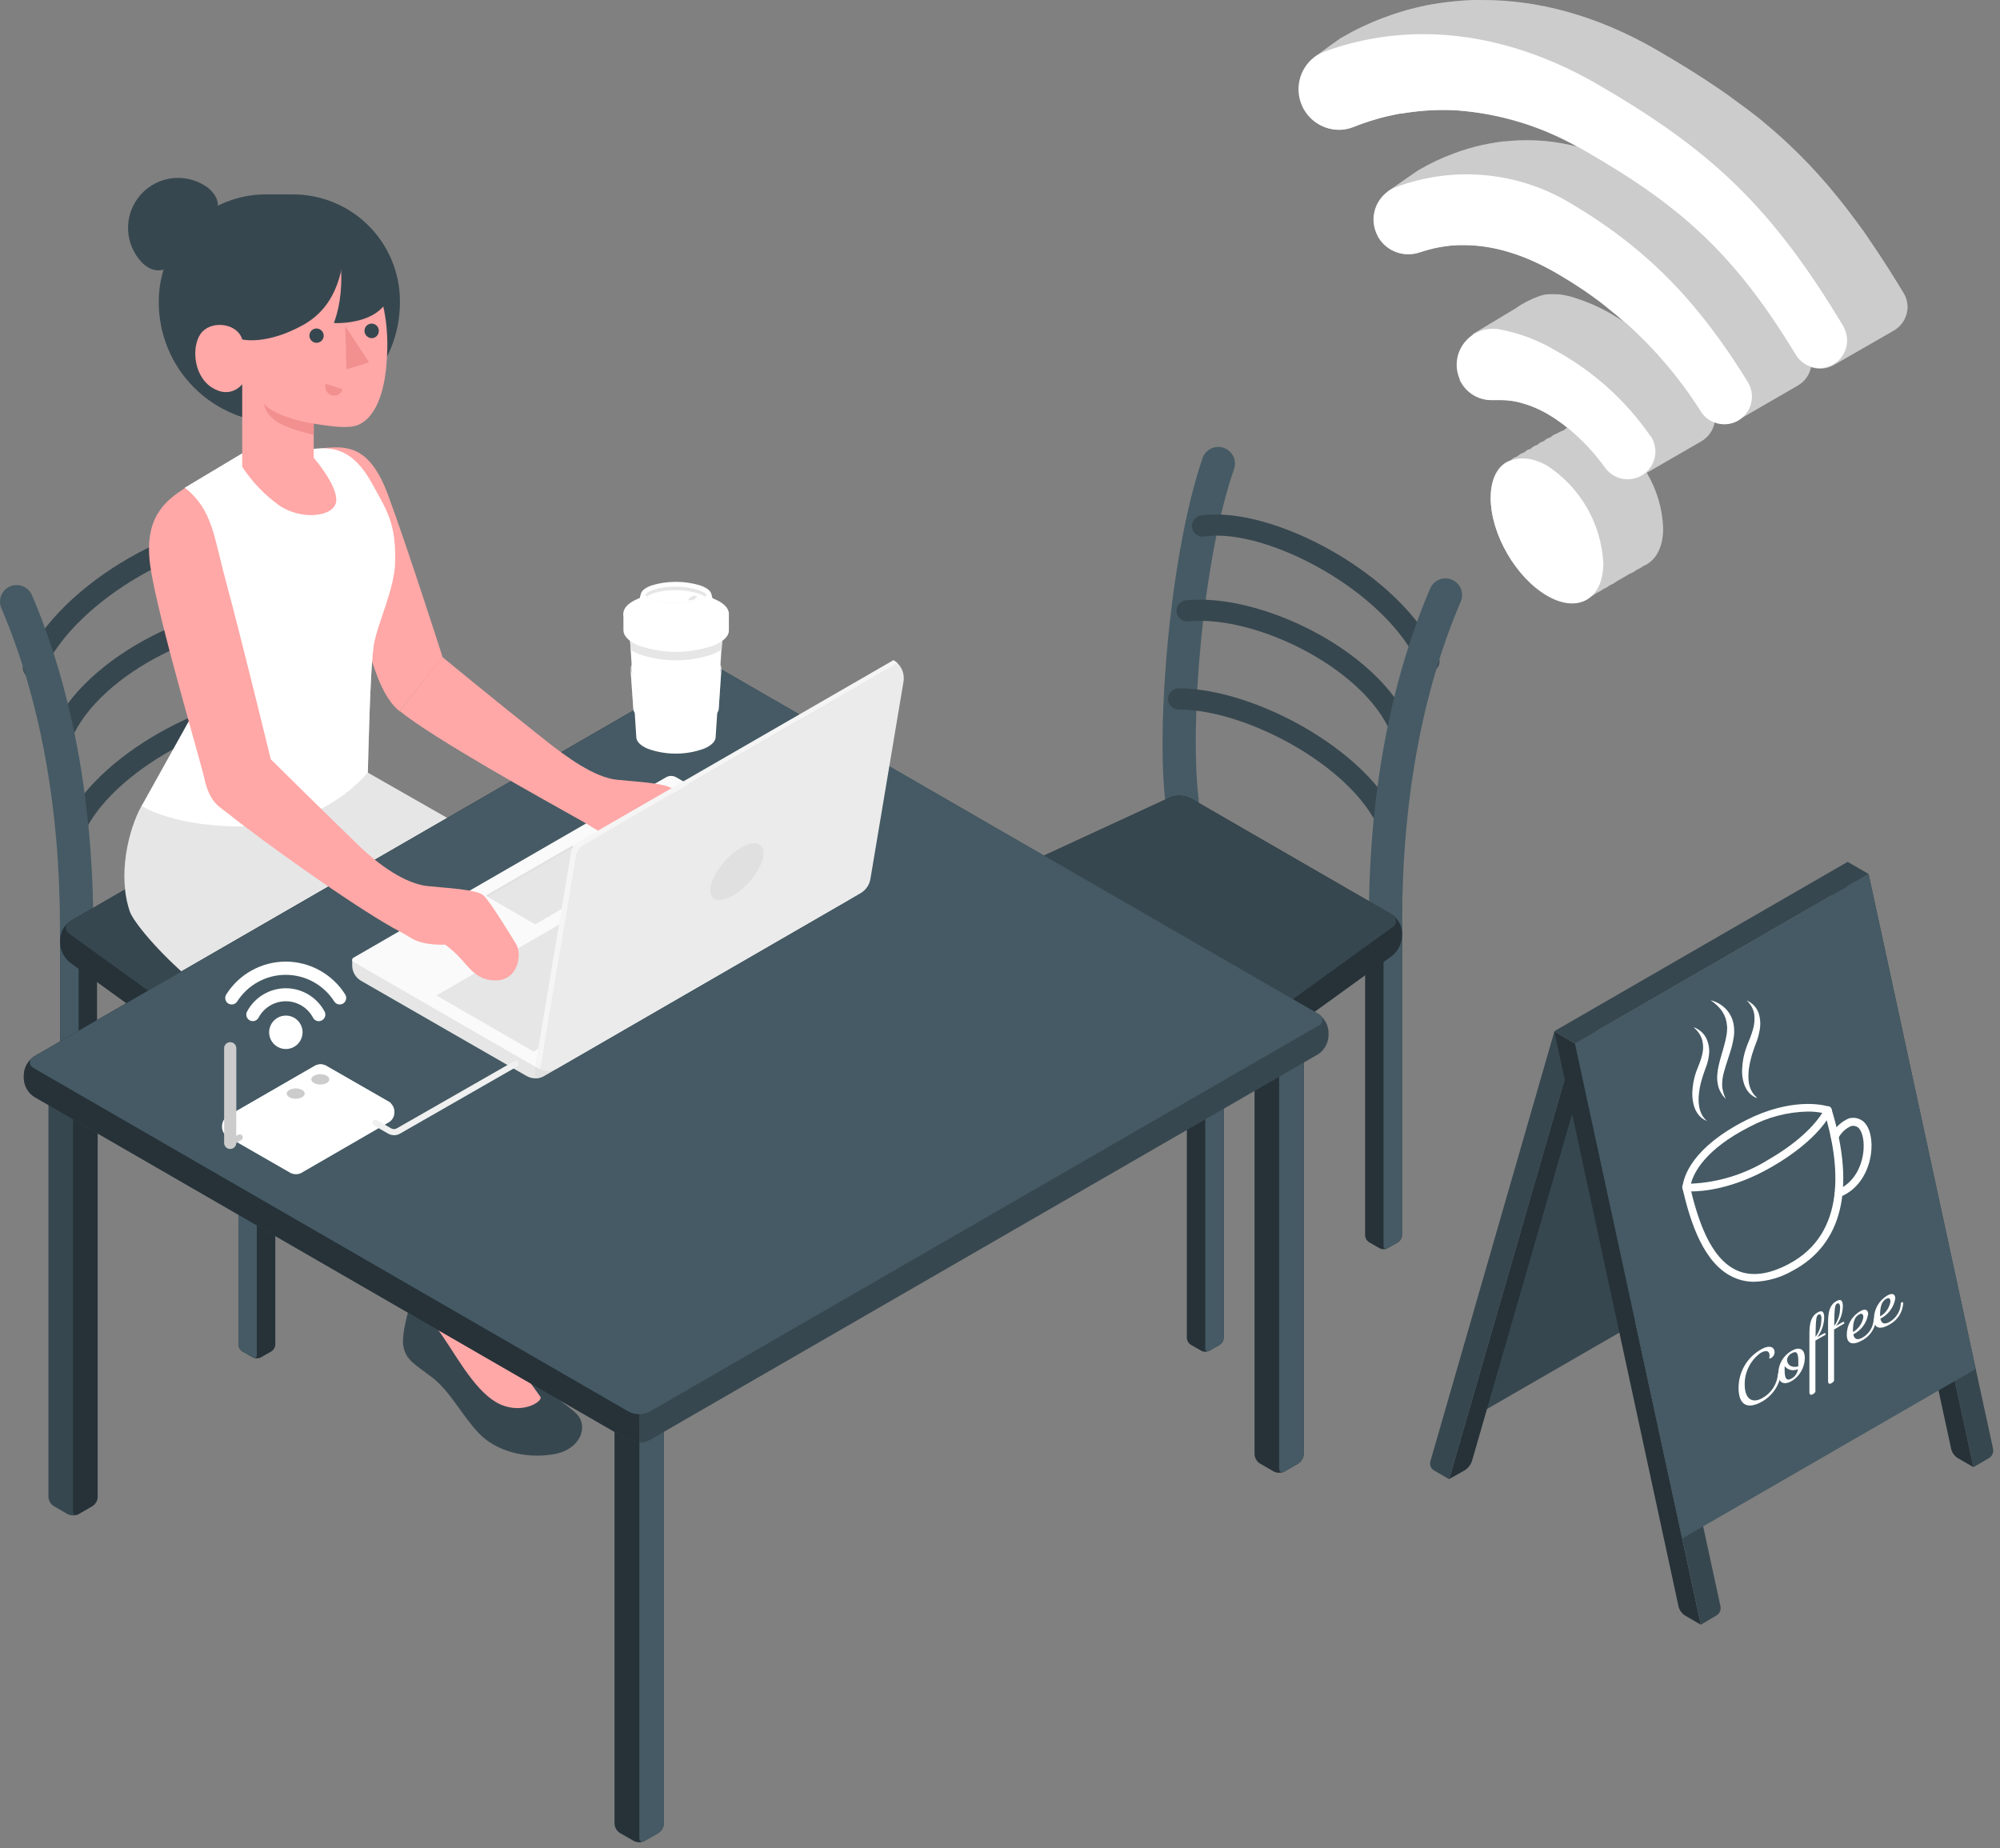 <svg width="250" height="231" viewBox="0 0 250 231" fill="none" xmlns="http://www.w3.org/2000/svg">
<rect x="0" y="0" width="250" height="231" fill="#808080" stroke="none"/>
<path d="M238.439 38.341C238.44 38.947 238.281 39.542 237.978 40.066C237.675 40.59 237.238 41.025 236.712 41.326L229.236 45.62C228.806 45.868 228.328 46.02 227.834 46.066C227.34 46.111 226.841 46.05 226.373 45.885C226.283 46.355 226.095 46.8 225.821 47.191C225.546 47.583 225.193 47.912 224.782 48.158L224.51 48.317L217.276 52.498L217.072 52.611C216.647 52.817 216.185 52.934 215.714 52.957C215.243 52.979 214.772 52.905 214.33 52.74C214.25 53.244 214.058 53.723 213.768 54.142C213.478 54.562 213.098 54.911 212.656 55.164L205.839 59.103C207.1 61.207 207.806 63.597 207.891 66.049C207.891 68.525 206.899 70.162 205.369 70.768C205.118 70.965 204.84 71.126 204.543 71.245C204.293 71.447 204.012 71.608 203.71 71.722C203.158 72.044 202.605 72.365 202.051 72.684C201.797 72.88 201.517 73.041 201.218 73.161C200.968 73.359 200.689 73.52 200.393 73.638C200.138 73.835 199.858 73.996 199.559 74.115C199.311 74.317 199.032 74.478 198.734 74.593C197.439 75.615 195.537 75.653 193.386 74.411C189.501 72.139 186.342 66.708 186.342 62.201C186.342 59.928 187.145 58.353 188.425 57.694C188.563 57.629 188.704 57.574 188.849 57.527C188.977 57.413 189.114 57.309 189.258 57.217C189.394 57.154 189.533 57.098 189.675 57.05C189.801 56.934 189.938 56.83 190.084 56.74C190.22 56.672 190.362 56.616 190.508 56.573C190.636 56.456 190.772 56.35 190.917 56.255C191.053 56.194 191.192 56.141 191.334 56.096C191.461 55.979 191.598 55.873 191.743 55.778C191.879 55.712 192.021 55.659 192.167 55.619C192.293 55.5 192.43 55.393 192.576 55.3C192.711 55.237 192.85 55.181 192.992 55.134C193.12 55.02 193.257 54.916 193.401 54.823C193.539 54.759 193.681 54.703 193.826 54.657C193.953 54.542 194.09 54.439 194.235 54.346C194.37 54.283 194.509 54.227 194.651 54.179C194.779 54.094 194.914 54.018 195.053 53.952C195.191 53.889 195.332 53.833 195.477 53.786C195.603 53.669 195.74 53.565 195.886 53.475C195.695 53.296 195.492 53.129 195.28 52.975L194.659 52.528L194.045 52.119C193.826 51.975 193.606 51.839 193.379 51.71C192.653 51.292 191.893 50.937 191.106 50.65C190.864 50.559 190.622 50.475 190.349 50.407C189.471 50.133 188.557 49.99 187.637 49.983H187.205H186.887C186.726 49.983 186.567 49.983 186.41 49.983C185.644 49.992 184.89 49.796 184.224 49.417C183.558 49.038 183.006 48.488 182.623 47.825L182.441 47.514C182.441 47.514 184.107 41.772 184.123 41.75L189.425 38.568C190.472 37.827 191.63 37.257 192.856 36.879C193.063 36.834 193.273 36.804 193.485 36.788H193.659C193.929 36.769 194.2 36.769 194.469 36.788H194.757H194.833C195.365 36.852 195.892 36.956 196.408 37.099C198.355 37.67 200.217 38.498 201.945 39.561C202.354 39.795 202.703 40.038 203.119 40.318C202.46 39.72 201.786 39.159 201.097 38.621C200.787 38.371 200.476 38.129 200.158 37.864C200.115 37.82 200.067 37.782 200.014 37.75C199.741 37.538 199.461 37.334 199.173 37.129C198.666 36.766 198.151 36.372 197.62 36.054L196.924 35.599C196.568 35.364 196.166 35.137 195.84 34.917C195.515 34.698 194.939 34.372 194.485 34.107C190.266 31.676 186.44 30.645 182.979 30.645H182.259L181.449 30.699C181.244 30.699 181.047 30.698 180.843 30.767L180.419 30.827L180.04 30.888L179.472 30.994L178.813 31.153C178.578 31.214 178.343 31.274 178.108 31.35C177.874 31.426 177.715 31.471 177.525 31.532C177.053 31.695 176.556 31.78 176.056 31.782C175.29 31.789 174.536 31.593 173.871 31.213C173.206 30.834 172.653 30.285 172.269 29.623L172.185 29.479L173.48 23.934C173.48 23.934 173.48 23.934 173.571 23.859C174.17 23.435 177.124 21.382 177.359 21.246C178.749 20.431 180.209 19.741 181.722 19.185C182.343 18.948 182.979 18.736 183.63 18.549L184.494 18.314C184.782 18.246 185.069 18.17 185.365 18.11C185.956 17.981 186.546 17.875 187.152 17.784L187.91 17.678H188.084L188.993 17.595C189.001 17.591 189.01 17.589 189.02 17.589C189.029 17.589 189.038 17.591 189.046 17.595L189.887 17.542C189.965 17.534 190.044 17.534 190.122 17.542C191.148 17.512 192.174 17.542 193.197 17.633C194.529 17.762 195.848 17.998 197.143 18.337C192.565 15.77 187.484 14.225 182.252 13.807C180.37 13.687 178.48 13.742 176.609 13.974C176.139 14.027 175.662 14.095 175.2 14.179H175.056C174.768 14.224 174.495 14.277 174.215 14.345C173.738 14.444 173.268 14.55 172.799 14.671C172.329 14.792 171.875 14.928 171.42 15.072C171.087 15.168 170.761 15.274 170.443 15.39C170.027 15.534 169.61 15.694 169.208 15.853C168.631 16.087 168.014 16.208 167.391 16.209C166.501 16.203 165.629 15.965 164.861 15.517C164.092 15.069 163.455 14.427 163.013 13.656L162.906 13.474C162.967 13.186 164.353 7.081 164.353 7.081H164.391L164.49 7.006L164.558 6.953C165.255 6.437 167.512 4.779 167.747 4.68C169.392 3.721 171.115 2.903 172.897 2.234C173.907 1.855 174.917 1.522 175.927 1.234L177.025 0.954L178.169 0.696C179.344 0.462 180.529 0.288 181.722 0.173C182.123 0.128 182.524 0.098 182.933 0.067C183.342 0.037 183.751 0.022 184.16 0.007C184.57 -0.008 184.986 0.007 185.403 0.007C192.099 0.007 199.446 1.832 207.043 6.218C210.005 7.93 212.671 9.588 215.125 11.278C215.428 11.482 215.723 11.687 216.011 11.899C216.769 12.444 217.526 13.005 218.284 13.565L219.276 14.322C220.033 14.898 220.723 15.481 221.419 16.087C221.7 16.322 221.965 16.557 222.237 16.799L222.646 17.163L223.51 17.958C225.237 19.576 226.873 21.288 228.411 23.086L229.001 23.791C229.304 24.147 229.6 24.548 229.895 24.881C230.357 25.449 230.819 26.04 231.274 26.646L232.069 27.707C232.63 28.464 233.19 29.221 233.751 30.085C234.023 30.486 234.304 30.888 234.576 31.305C234.849 31.721 235.129 32.138 235.409 32.569C235.69 33.001 235.97 33.433 236.243 33.872C236.803 34.758 237.371 35.667 237.939 36.614C238.257 37.135 238.43 37.731 238.439 38.341Z" fill="white"/>
<g opacity="0.2">
<path d="M238.439 38.341C238.44 38.947 238.281 39.542 237.978 40.066C237.675 40.59 237.238 41.025 236.712 41.326L229.236 45.62C228.806 45.868 228.328 46.02 227.834 46.066C227.34 46.111 226.841 46.05 226.373 45.885C226.283 46.355 226.095 46.8 225.821 47.191C225.546 47.583 225.193 47.912 224.782 48.158L224.51 48.317L217.276 52.498L217.072 52.611C216.647 52.817 216.185 52.934 215.714 52.957C215.243 52.979 214.772 52.905 214.33 52.74C214.25 53.244 214.058 53.723 213.768 54.142C213.478 54.562 213.098 54.911 212.656 55.164L205.839 59.103C207.1 61.207 207.806 63.597 207.891 66.049C207.891 68.525 206.899 70.162 205.369 70.768C205.118 70.965 204.84 71.126 204.543 71.245C204.293 71.447 204.012 71.608 203.71 71.722C203.158 72.044 202.605 72.365 202.051 72.684C201.797 72.88 201.517 73.041 201.218 73.161C200.968 73.359 200.689 73.52 200.393 73.638C200.138 73.835 199.858 73.996 199.559 74.115C199.311 74.317 199.032 74.478 198.734 74.593C197.439 75.615 195.537 75.653 193.386 74.411C189.501 72.139 186.342 66.708 186.342 62.201C186.342 59.928 187.145 58.353 188.425 57.694C188.563 57.629 188.704 57.574 188.849 57.527C188.977 57.413 189.114 57.309 189.258 57.217C189.394 57.154 189.533 57.098 189.675 57.05C189.801 56.934 189.938 56.83 190.084 56.74C190.22 56.672 190.362 56.616 190.508 56.573C190.636 56.456 190.772 56.35 190.917 56.255C191.053 56.194 191.192 56.141 191.334 56.096C191.461 55.979 191.598 55.873 191.743 55.778C191.879 55.712 192.021 55.659 192.167 55.619C192.293 55.5 192.43 55.393 192.576 55.3C192.711 55.237 192.85 55.181 192.992 55.134C193.12 55.02 193.257 54.916 193.401 54.823C193.539 54.759 193.681 54.703 193.826 54.657C193.953 54.542 194.09 54.439 194.235 54.346C194.37 54.283 194.509 54.227 194.651 54.179C194.779 54.094 194.914 54.018 195.053 53.952C195.191 53.889 195.332 53.833 195.477 53.786C195.603 53.669 195.74 53.565 195.886 53.475C195.695 53.296 195.492 53.129 195.28 52.975L194.659 52.528L194.045 52.119C193.826 51.975 193.606 51.839 193.379 51.71C192.653 51.292 191.893 50.937 191.106 50.65C190.864 50.559 190.622 50.475 190.349 50.407C189.471 50.133 188.557 49.99 187.637 49.983H187.205H186.887C186.726 49.983 186.567 49.983 186.41 49.983C185.644 49.992 184.89 49.796 184.224 49.417C183.558 49.038 183.006 48.488 182.623 47.825L182.441 47.514C182.441 47.514 184.107 41.772 184.123 41.75L189.425 38.568C190.472 37.827 191.63 37.257 192.856 36.879C193.063 36.834 193.273 36.804 193.485 36.788H193.659C193.929 36.769 194.2 36.769 194.469 36.788H194.757H194.833C195.365 36.852 195.892 36.956 196.408 37.099C198.355 37.67 200.217 38.498 201.945 39.561C202.354 39.795 202.703 40.038 203.119 40.318C202.46 39.72 201.786 39.159 201.097 38.621C200.787 38.371 200.476 38.129 200.158 37.864C200.115 37.82 200.067 37.782 200.014 37.75C199.741 37.538 199.461 37.334 199.173 37.129C198.666 36.766 198.151 36.372 197.62 36.054L196.924 35.599C196.568 35.364 196.166 35.137 195.84 34.917C195.515 34.698 194.939 34.372 194.485 34.107C190.266 31.676 186.44 30.645 182.979 30.645H182.259L181.449 30.699C181.244 30.699 181.047 30.698 180.843 30.767L180.419 30.827L180.04 30.888L179.472 30.994L178.813 31.153C178.578 31.214 178.343 31.274 178.108 31.35C177.874 31.426 177.715 31.471 177.525 31.532C177.053 31.695 176.556 31.78 176.056 31.782C175.29 31.789 174.536 31.593 173.871 31.213C173.206 30.834 172.653 30.285 172.269 29.623L172.185 29.479L173.48 23.934C173.48 23.934 173.48 23.934 173.571 23.859C174.17 23.435 177.124 21.382 177.359 21.246C178.749 20.431 180.209 19.741 181.722 19.185C182.343 18.948 182.979 18.736 183.63 18.549L184.494 18.314C184.782 18.246 185.069 18.17 185.365 18.11C185.956 17.981 186.546 17.875 187.152 17.784L187.91 17.678H188.084L188.993 17.595C189.001 17.591 189.01 17.589 189.02 17.589C189.029 17.589 189.038 17.591 189.046 17.595L189.887 17.542C189.965 17.534 190.044 17.534 190.122 17.542C191.148 17.512 192.174 17.542 193.197 17.633C194.529 17.762 195.848 17.998 197.143 18.337C192.565 15.77 187.484 14.225 182.252 13.807C180.37 13.687 178.48 13.742 176.609 13.974C176.139 14.027 175.662 14.095 175.2 14.179H175.056C174.768 14.224 174.495 14.277 174.215 14.345C173.738 14.444 173.268 14.55 172.799 14.671C172.329 14.792 171.875 14.928 171.42 15.072C171.087 15.168 170.761 15.274 170.443 15.39C170.027 15.534 169.61 15.694 169.208 15.853C168.631 16.087 168.014 16.208 167.391 16.209C166.501 16.203 165.629 15.965 164.861 15.517C164.092 15.069 163.455 14.427 163.013 13.656L162.906 13.474C162.967 13.186 164.353 7.081 164.353 7.081H164.391L164.49 7.006L164.558 6.953C165.255 6.437 167.512 4.779 167.747 4.68C169.392 3.721 171.115 2.903 172.897 2.234C173.907 1.855 174.917 1.522 175.927 1.234L177.025 0.954L178.169 0.696C179.344 0.462 180.529 0.288 181.722 0.173C182.123 0.128 182.524 0.098 182.933 0.067C183.342 0.037 183.751 0.022 184.16 0.007C184.57 -0.008 184.986 0.007 185.403 0.007C192.099 0.007 199.446 1.832 207.043 6.218C210.005 7.93 212.671 9.588 215.125 11.278C215.428 11.482 215.723 11.687 216.011 11.899C216.769 12.444 217.526 13.005 218.284 13.565L219.276 14.322C220.033 14.898 220.723 15.481 221.419 16.087C221.7 16.322 221.965 16.557 222.237 16.799L222.646 17.163L223.51 17.958C225.237 19.576 226.873 21.288 228.411 23.086L229.001 23.791C229.304 24.147 229.6 24.548 229.895 24.881C230.357 25.449 230.819 26.04 231.274 26.646L232.069 27.707C232.63 28.464 233.19 29.221 233.751 30.085C234.023 30.486 234.304 30.888 234.576 31.305C234.849 31.721 235.129 32.138 235.409 32.569C235.69 33.001 235.97 33.433 236.243 33.872C236.803 34.758 237.371 35.667 237.939 36.614C238.257 37.135 238.43 37.731 238.439 38.341Z" fill="black"/>
</g>
<path d="M200.415 70.412C200.415 74.88 197.264 76.721 193.378 74.464C189.493 72.207 186.334 66.768 186.334 62.261C186.334 59.989 187.137 58.413 188.417 57.755C189.697 57.096 191.447 57.096 193.378 58.201C195.432 59.536 197.14 61.339 198.363 63.461C199.586 65.584 200.289 67.965 200.415 70.412Z" fill="white"/>
<path d="M206.293 54.498C203.238 50.076 199.195 46.427 194.484 43.84C192.296 42.528 189.889 41.619 187.38 41.159C186.657 41.032 185.914 41.083 185.215 41.309C184.517 41.535 183.884 41.928 183.373 42.454L183.327 42.507C182.697 43.161 182.283 43.992 182.139 44.889C181.996 45.785 182.13 46.704 182.524 47.522C182.576 47.638 182.634 47.752 182.698 47.862C183.081 48.526 183.634 49.075 184.3 49.455C184.965 49.834 185.72 50.03 186.486 50.021C186.642 50.021 186.801 50.021 186.963 50.021H187.281H187.713C188.633 50.028 189.546 50.171 190.424 50.445C190.667 50.514 190.909 50.597 191.182 50.688C191.969 50.975 192.729 51.33 193.454 51.748C193.681 51.877 193.901 52.013 194.121 52.157C194.34 52.301 194.537 52.422 194.734 52.566C194.931 52.71 195.151 52.854 195.355 53.013C195.56 53.172 195.772 53.331 195.977 53.498C197.773 54.974 199.368 56.68 200.718 58.573C201.267 59.278 202.067 59.743 202.951 59.873C203.835 60.002 204.735 59.786 205.464 59.269C206.192 58.751 206.693 57.972 206.861 57.095C207.03 56.218 206.854 55.309 206.369 54.558L206.293 54.498Z" fill="white"/>
<path d="M218.457 47.711C212.186 37.576 205.763 30.979 196.234 25.351C192.989 23.415 189.351 22.233 185.588 21.894C181.825 21.554 178.034 22.065 174.495 23.389C174.172 23.505 173.864 23.66 173.579 23.851L173.488 23.927C172.637 24.538 172.037 25.436 171.799 26.456C171.561 27.476 171.701 28.547 172.192 29.472L172.276 29.616C172.66 30.278 173.213 30.827 173.878 31.206C174.543 31.585 175.297 31.781 176.063 31.774C176.563 31.772 177.06 31.688 177.532 31.524C177.722 31.464 177.919 31.395 178.116 31.342C178.313 31.289 178.585 31.206 178.82 31.145L179.479 30.986L180.047 30.88L180.426 30.82L180.85 30.759C181.055 30.759 181.251 30.706 181.456 30.691L182.266 30.638H182.986C186.448 30.638 190.273 31.668 194.492 34.1L195.848 34.91C196.211 35.13 196.605 35.357 196.931 35.592L197.628 36.046C198.158 36.395 198.673 36.758 199.18 37.122C199.468 37.326 199.748 37.531 200.021 37.743C200.074 37.774 200.122 37.812 200.165 37.856C200.483 38.084 200.794 38.326 201.104 38.614C201.793 39.152 202.468 39.712 203.127 40.311C203.127 40.311 203.127 40.311 203.164 40.311C206.828 43.57 210.015 47.329 212.633 51.475C213.033 52.096 213.626 52.567 214.322 52.816C214.764 52.981 215.235 53.055 215.706 53.032C216.177 53.01 216.639 52.893 217.064 52.687L217.268 52.574C217.671 52.339 218.022 52.026 218.301 51.653C218.58 51.281 218.781 50.855 218.893 50.403C219.004 49.951 219.024 49.481 218.951 49.021C218.877 48.561 218.712 48.121 218.465 47.726L218.457 47.711Z" fill="white"/>
<path d="M230.478 40.879C221.389 25.73 213.814 18.708 199.574 10.467C186.932 3.203 174.98 2.976 165.587 6.445C165.219 6.585 164.866 6.763 164.535 6.975L164.466 7.028L164.368 7.104H164.33C163.373 7.825 162.702 8.863 162.437 10.032C162.172 11.201 162.33 12.426 162.883 13.489C162.883 13.557 162.952 13.611 162.989 13.679C163.432 14.45 164.069 15.092 164.838 15.54C165.606 15.988 166.478 16.226 167.367 16.231C167.991 16.231 168.608 16.11 169.185 15.875C169.587 15.716 170.003 15.557 170.42 15.413C170.837 15.269 171.064 15.194 171.397 15.095C171.852 14.951 172.306 14.815 172.776 14.694C173.245 14.572 173.715 14.466 174.192 14.368C174.472 14.3 174.745 14.247 175.033 14.201H175.177C175.639 14.118 176.116 14.05 176.586 13.997C178.464 13.752 180.361 13.689 182.251 13.807C187.513 14.208 192.622 15.759 197.218 18.352L198.347 18.988C210.315 25.896 216.912 31.865 224.555 44.469C225.047 45.211 225.807 45.734 226.676 45.929C227.545 46.125 228.456 45.977 229.218 45.516C229.981 45.056 230.536 44.319 230.768 43.459C231 42.599 230.89 41.683 230.463 40.901L230.478 40.879Z" fill="white"/>
<path d="M184.062 177.174L207.361 163.722L196.878 130.432L184.062 177.174Z" fill="#37474F"/>
<path d="M183.122 183.771C183.524 183.507 183.827 183.119 183.986 182.665L199.498 128.887L196.878 130.401L181.153 184.877L183.122 183.771Z" fill="#263238"/>
<path d="M179.191 183.771L181.153 184.907L196.878 130.454L194.295 128.94L178.782 182.718C178.738 182.915 178.753 183.12 178.825 183.308C178.898 183.495 179.026 183.657 179.191 183.771Z" fill="#37474F"/>
<path d="M249.142 181.136C249.178 181.351 249.149 181.572 249.06 181.771C248.971 181.97 248.826 182.139 248.642 182.257L246.68 183.393L230.956 110.761L233.576 109.246L246.968 171.122L249.142 181.136Z" fill="#37474F"/>
<path d="M244.711 182.257C244.31 181.998 244.02 181.598 243.901 181.136L228.335 109.246L230.956 110.761L246.68 183.393L244.711 182.257Z" fill="#263238"/>
<path d="M196.878 130.454L212.602 203.086L210.641 201.95C210.24 201.692 209.949 201.296 209.823 200.837L194.295 128.94L196.878 130.454Z" fill="#263238"/>
<path d="M214.572 201.927C214.756 201.812 214.902 201.645 214.99 201.446C215.077 201.248 215.103 201.027 215.065 200.814L199.499 128.94L196.878 130.454L212.603 203.086L214.572 201.927Z" fill="#37474F"/>
<path d="M230.956 107.731L233.576 109.246L196.878 130.432L194.257 128.917L230.956 107.731Z" fill="#37474F"/>
<path d="M233.577 109.246L196.878 130.432L210.277 192.308L246.968 171.122L233.577 109.246Z" fill="#455A64"/>
<path d="M211.383 148.929C210.997 148.929 210.777 148.929 210.732 148.929C210.668 148.922 210.606 148.902 210.55 148.871C210.494 148.84 210.445 148.798 210.406 148.747C210.328 148.646 210.293 148.518 210.307 148.391C210.459 147.005 211.55 143.422 218.276 140.014C223.752 137.234 227.88 138.014 228.691 138.377C228.804 138.429 228.894 138.522 228.94 138.638C228.987 138.754 228.987 138.883 228.941 138.999C228.888 139.135 227.524 142.369 221.457 145.869C216.655 148.633 212.845 148.929 211.383 148.929ZM225.934 138.946C223.409 139.002 220.933 139.653 218.708 140.847C213.118 143.687 211.716 146.603 211.368 147.959C214.769 147.811 218.076 146.794 220.972 145.005C225.381 142.468 227.168 140.104 227.789 139.112C227.178 138.994 226.556 138.938 225.934 138.946Z" fill="white"/>
<path d="M219.291 160.222C218.395 160.228 217.509 160.04 216.693 159.669C212.959 157.973 211.315 152.852 210.308 148.535C210.286 148.471 210.277 148.403 210.283 148.335C210.289 148.268 210.309 148.202 210.342 148.143C210.375 148.083 210.419 148.032 210.474 147.991C210.528 147.95 210.59 147.921 210.656 147.905C210.722 147.89 210.79 147.888 210.857 147.901C210.923 147.914 210.986 147.94 211.042 147.979C211.098 148.018 211.145 148.067 211.18 148.125C211.215 148.183 211.238 148.248 211.247 148.315C212.209 152.39 213.739 157.268 217.094 158.791C218.897 159.609 221.086 159.336 223.608 157.995C230.872 154.14 230.016 145.505 228.024 138.938C227.999 138.876 227.987 138.809 227.989 138.741C227.991 138.674 228.007 138.608 228.036 138.547C228.065 138.486 228.107 138.432 228.158 138.389C228.209 138.345 228.269 138.312 228.333 138.292C228.397 138.273 228.465 138.267 228.532 138.275C228.599 138.283 228.663 138.305 228.721 138.34C228.779 138.374 228.829 138.42 228.868 138.475C228.907 138.529 228.935 138.592 228.948 138.658C231.978 148.573 230.274 155.556 224.063 158.851C222.608 159.69 220.969 160.161 219.291 160.222Z" fill="white"/>
<path d="M229.842 149.671C229.746 149.67 229.652 149.641 229.572 149.587C229.493 149.534 229.431 149.457 229.395 149.368C229.371 149.309 229.358 149.246 229.358 149.183C229.358 149.119 229.371 149.056 229.395 148.998C229.42 148.939 229.456 148.886 229.502 148.842C229.547 148.797 229.601 148.763 229.66 148.739C231.895 147.823 232.826 145.52 232.948 143.672C233.046 142.195 232.629 141.15 232.19 140.885C232.067 140.808 231.929 140.758 231.786 140.738C231.642 140.719 231.496 140.73 231.357 140.771C230.675 141.082 230.119 141.617 229.781 142.286C229.722 142.4 229.62 142.487 229.497 142.526C229.374 142.565 229.241 142.553 229.126 142.494C229.012 142.435 228.925 142.333 228.886 142.21C228.847 142.087 228.859 141.953 228.918 141.839C229.386 140.934 230.151 140.217 231.084 139.809C231.349 139.73 231.627 139.707 231.901 139.743C232.175 139.778 232.439 139.87 232.675 140.013C233.554 140.521 234.046 141.975 233.925 143.71C233.781 145.846 232.69 148.52 230.039 149.603C229.979 149.639 229.912 149.662 229.842 149.671Z" fill="white"/>
<path d="M213.428 140.142L213.292 140.082C213.159 140.034 213.031 139.971 212.913 139.892L212.656 139.703L212.398 139.445C212.202 139.217 212.038 138.962 211.914 138.688C211.771 138.361 211.672 138.017 211.618 137.665C211.55 137.283 211.525 136.894 211.542 136.506C211.576 135.668 211.729 134.839 211.997 134.045C212.133 133.636 212.3 133.287 212.444 132.893C212.576 132.556 212.685 132.209 212.769 131.856C212.926 131.242 212.926 130.599 212.769 129.985C212.637 129.539 212.404 129.129 212.088 128.788C211.995 128.686 211.897 128.59 211.792 128.5L211.686 128.402C211.867 128.465 212.042 128.543 212.209 128.637C212.672 128.901 213.046 129.296 213.284 129.773C213.614 130.466 213.725 131.242 213.603 132C213.549 132.418 213.45 132.83 213.307 133.227C213.171 133.613 213.019 133.984 212.906 134.348C212.792 134.711 212.671 135.105 212.58 135.469C212.493 135.831 212.427 136.197 212.383 136.567C212.341 136.909 212.321 137.253 212.323 137.597C212.333 137.903 212.368 138.207 212.429 138.506C212.492 138.767 212.581 139.02 212.694 139.264C212.787 139.444 212.899 139.614 213.027 139.771C213.111 139.88 213.208 139.979 213.315 140.066L213.428 140.142Z" fill="white"/>
<path d="M215.723 137.378L215.617 137.256C215.516 137.15 215.42 137.039 215.33 136.923C215.196 136.728 215.077 136.523 214.974 136.31C214.842 136.026 214.753 135.725 214.709 135.416C214.643 135.051 214.628 134.679 214.663 134.31C214.693 133.907 214.757 133.506 214.852 133.113C215.034 132.303 215.314 131.492 215.519 130.689C215.625 130.288 215.739 129.871 215.799 129.493C215.869 129.121 215.9 128.742 215.89 128.364C215.869 128.018 215.81 127.675 215.716 127.341C215.53 126.77 215.211 126.25 214.784 125.827C214.629 125.669 214.464 125.519 214.292 125.38C214.14 125.257 213.98 125.143 213.815 125.039C214.011 125.08 214.204 125.138 214.39 125.213C214.897 125.421 215.356 125.731 215.739 126.122C216.294 126.713 216.644 127.467 216.738 128.273C216.763 128.497 216.775 128.722 216.776 128.947C216.775 129.173 216.758 129.398 216.723 129.621C216.657 130.06 216.565 130.495 216.451 130.924C216.208 131.773 215.913 132.583 215.693 133.325C215.58 133.696 215.466 134.083 215.398 134.393C215.326 134.709 215.286 135.031 215.277 135.355C215.265 135.499 215.265 135.643 215.277 135.787C215.278 135.92 215.296 136.052 215.33 136.181C215.369 136.394 215.425 136.604 215.496 136.81C215.633 137.173 215.723 137.378 215.723 137.378Z" fill="white"/>
<path d="M219.639 137.272L219.503 137.211C219.364 137.164 219.234 137.095 219.117 137.007C218.918 136.88 218.739 136.724 218.587 136.545L218.329 136.196C218.253 136.06 218.185 135.916 218.109 135.757C217.972 135.421 217.875 135.07 217.821 134.712C217.758 134.306 217.743 133.894 217.776 133.484C217.822 132.629 217.99 131.785 218.276 130.977C218.42 130.561 218.594 130.174 218.738 129.803C218.882 129.432 219.011 129.046 219.109 128.72C219.299 128.09 219.359 127.427 219.283 126.773C219.24 126.511 219.161 126.257 219.049 126.016C218.959 125.824 218.847 125.644 218.715 125.478C218.63 125.365 218.537 125.259 218.435 125.16L218.337 125.054C218.514 125.134 218.684 125.23 218.844 125.342C219.038 125.472 219.211 125.63 219.359 125.812C219.559 126.05 219.716 126.322 219.821 126.614C220.06 127.348 220.099 128.133 219.935 128.887C219.862 129.304 219.753 129.715 219.609 130.114C219.465 130.515 219.306 130.871 219.185 131.273C219.049 131.647 218.936 132.029 218.844 132.416C218.748 132.786 218.672 133.16 218.617 133.538C218.573 133.889 218.55 134.243 218.549 134.598C218.55 134.913 218.58 135.228 218.64 135.537C218.704 135.797 218.793 136.051 218.905 136.295C218.998 136.481 219.112 136.657 219.246 136.817C219.332 136.927 219.428 137.028 219.533 137.12L219.639 137.272Z" fill="white"/>
<path d="M222.412 171.554C222.518 171.493 222.631 171.554 222.631 171.69C222.534 172.41 222.274 173.099 221.869 173.703C221.465 174.307 220.928 174.81 220.298 175.174C218.571 176.174 217.322 175.78 217.322 173.485C217.32 172.511 217.577 171.553 218.067 170.711C218.556 169.868 219.261 169.171 220.109 168.691C221.268 168.024 221.828 168.433 221.828 169.039C221.82 169.176 221.78 169.31 221.712 169.43C221.644 169.549 221.549 169.651 221.434 169.728C221.2 169.865 221.139 169.796 221.139 169.796C221.174 169.686 221.192 169.571 221.192 169.456C221.192 168.872 220.813 168.698 220.064 169.122C219.446 169.573 218.945 170.163 218.602 170.846C218.258 171.528 218.081 172.282 218.087 173.046C218.087 174.992 219.124 175.432 220.298 174.758C220.849 174.454 221.315 174.018 221.655 173.489C221.995 172.96 222.197 172.355 222.245 171.728C222.284 171.656 222.342 171.596 222.412 171.554Z" fill="white"/>
<path d="M223.98 172.622C223.071 173.152 222.283 172.947 222.283 171.698C222.286 171.12 222.441 170.554 222.733 170.056C223.024 169.557 223.441 169.144 223.942 168.857C224.866 168.319 225.601 168.539 225.601 169.781C225.588 170.352 225.433 170.911 225.15 171.407C224.867 171.903 224.465 172.321 223.98 172.622ZM223.98 172.296C224.189 172.177 224.367 172.01 224.498 171.808C224.63 171.607 224.712 171.377 224.737 171.137C224.46 171.275 224.144 171.313 223.842 171.246C223.54 171.178 223.27 171.009 223.078 170.766C223.078 170.91 223.078 171.069 223.078 171.236C223.078 172.372 223.343 172.667 223.98 172.296ZM223.381 169.933C223.381 170.69 224.04 171.016 224.79 170.789C224.79 170.622 224.79 170.44 224.79 170.236C224.79 169.115 224.608 168.781 223.919 169.183C223.777 169.257 223.654 169.363 223.561 169.494C223.467 169.624 223.406 169.774 223.381 169.933Z" fill="white"/>
<path d="M226.926 167.569V173.977C226.849 174.105 226.739 174.21 226.608 174.28C226.381 174.409 226.176 174.379 226.176 174.015V166.706C226.176 165.35 226.411 164.509 227.199 164.055C227.752 163.737 228.024 163.934 228.024 164.691C228.004 165.58 227.702 166.439 227.161 167.145L227.918 166.714C228.161 166.577 228.206 166.645 228.206 166.842L226.926 167.569ZM227.684 164.911C227.684 164.343 227.517 164.206 227.282 164.343C227.047 164.479 226.964 164.797 226.941 167.1C227.428 166.464 227.684 165.681 227.668 164.881L227.684 164.911Z" fill="white"/>
<path d="M229.259 166.191V172.599C229.182 172.727 229.072 172.832 228.941 172.902C228.714 173.031 228.509 173 228.509 172.644V165.297C228.509 163.941 228.744 163.101 229.532 162.646C230.085 162.328 230.357 162.525 230.357 163.282C230.337 164.171 230.035 165.031 229.494 165.736L230.251 165.305C230.494 165.168 230.539 165.237 230.539 165.433L229.259 166.191ZM230.017 163.532C230.017 162.964 229.85 162.828 229.615 162.964C229.38 163.101 229.297 163.419 229.274 165.729C229.754 165.098 230.01 164.325 230.001 163.532H230.017Z" fill="white"/>
<path d="M234.341 164.744C234.447 164.676 234.516 164.744 234.516 164.911C234.47 165.448 234.294 165.965 234.002 166.418C233.71 166.871 233.312 167.246 232.842 167.509C231.615 168.213 230.85 168.024 230.85 166.835C230.848 166.245 231.001 165.666 231.292 165.153C231.582 164.64 232.002 164.212 232.508 163.911C233.266 163.472 233.516 163.835 233.516 164.267C233.43 164.804 233.218 165.313 232.897 165.752C232.575 166.19 232.154 166.546 231.668 166.789C231.774 167.456 232.221 167.547 232.842 167.183C233.248 166.945 233.587 166.607 233.827 166.201C234.066 165.796 234.199 165.336 234.213 164.865C234.213 164.865 234.22 164.812 234.341 164.744ZM231.637 166.494C231.97 166.301 232.258 166.038 232.479 165.722C232.7 165.407 232.849 165.048 232.917 164.669C232.917 164.229 232.713 164.116 232.372 164.313C231.857 164.608 231.615 165.184 231.615 166.418L231.637 166.494Z" fill="white"/>
<path d="M237.727 162.782C237.841 162.722 237.901 162.782 237.901 162.949C237.859 163.487 237.684 164.006 237.392 164.459C237.1 164.913 236.7 165.287 236.227 165.547C235.008 166.259 234.243 166.07 234.243 164.873C234.241 164.284 234.393 163.706 234.682 163.193C234.972 162.681 235.389 162.252 235.894 161.949C236.651 161.51 236.909 161.874 236.909 162.313C236.821 162.849 236.607 163.357 236.285 163.794C235.962 164.232 235.54 164.586 235.053 164.828C235.167 165.502 235.614 165.585 236.227 165.221C236.634 164.983 236.974 164.646 237.215 164.24C237.457 163.835 237.591 163.375 237.606 162.904C237.606 162.904 237.613 162.851 237.727 162.782ZM235.03 164.54C235.364 164.348 235.651 164.085 235.871 163.769C236.091 163.454 236.238 163.093 236.303 162.714C236.303 162.283 236.106 162.161 235.765 162.358C235.25 162.661 235.008 163.237 235.008 164.464L235.03 164.54Z" fill="white"/>
<path d="M170.64 115.593V154.428C170.649 154.598 170.698 154.764 170.783 154.911C170.869 155.059 170.989 155.184 171.132 155.276L172.45 156.033C172.602 156.112 172.771 156.153 172.942 156.153C173.114 156.153 173.282 156.112 173.435 156.033L174.76 155.276C174.903 155.182 175.022 155.055 175.108 154.906C175.193 154.758 175.243 154.591 175.253 154.42V115.593C175.251 115.443 175.19 115.3 175.084 115.194C174.978 115.088 174.834 115.027 174.684 115.025H171.208C171.057 115.025 170.913 115.085 170.806 115.192C170.7 115.298 170.64 115.443 170.64 115.593Z" fill="#263238"/>
<path d="M174.685 115.025H173.51C173.36 115.027 173.217 115.088 173.111 115.194C173.005 115.3 172.944 115.443 172.942 115.593V155.738C172.942 156.049 173.162 156.177 173.435 156.018L174.76 155.261C174.903 155.166 175.023 155.04 175.108 154.891C175.194 154.743 175.243 154.576 175.253 154.405V115.593C175.251 115.443 175.19 115.3 175.084 115.194C174.978 115.088 174.835 115.027 174.685 115.025Z" fill="#455A64"/>
<path d="M148.355 128.41V167.244C148.364 167.414 148.414 167.58 148.499 167.727C148.585 167.875 148.704 168 148.848 168.092L150.166 168.85C150.318 168.928 150.487 168.969 150.658 168.969C150.829 168.969 150.998 168.928 151.15 168.85L152.476 168.092C152.619 168 152.739 167.875 152.824 167.727C152.91 167.58 152.959 167.414 152.968 167.244V128.41C152.968 128.259 152.908 128.114 152.802 128.008C152.695 127.901 152.551 127.841 152.4 127.841H148.924C148.773 127.841 148.628 127.901 148.522 128.008C148.415 128.114 148.355 128.259 148.355 128.41Z" fill="#263238"/>
<path d="M152.4 127.841H151.226C151.076 127.843 150.933 127.904 150.827 128.01C150.721 128.116 150.66 128.259 150.658 128.41V168.554C150.658 168.865 150.885 168.994 151.151 168.835L152.476 168.077C152.62 167.985 152.739 167.86 152.825 167.712C152.91 167.565 152.959 167.399 152.968 167.229V128.41C152.968 128.259 152.909 128.114 152.802 128.008C152.695 127.901 152.551 127.841 152.4 127.841Z" fill="#455A64"/>
<path d="M149.833 99.907C149.867 100.178 149.847 100.454 149.774 100.718C149.702 100.982 149.578 101.229 149.41 101.445C149.242 101.661 149.033 101.841 148.795 101.976C148.557 102.112 148.294 102.198 148.023 102.232H147.765C147.257 102.232 146.767 102.047 146.386 101.711C146.005 101.375 145.76 100.911 145.697 100.407C144.501 90.817 146.205 69.351 150.31 57.293C150.407 56.998 150.569 56.728 150.784 56.504C150.999 56.28 151.262 56.108 151.553 55.998C151.844 55.889 152.155 55.847 152.464 55.874C152.774 55.902 153.073 55.998 153.34 56.157C153.758 56.398 154.078 56.777 154.245 57.23C154.412 57.682 154.417 58.178 154.256 58.633C150.295 70.003 148.682 90.674 149.833 99.907Z" fill="#455A64"/>
<path d="M173.987 105.459C173.709 105.458 173.438 105.371 173.212 105.207C172.986 105.044 172.818 104.814 172.73 104.55C170.056 96.369 156.142 88.689 147.333 88.689C146.981 88.689 146.644 88.549 146.396 88.301C146.147 88.052 146.007 87.715 146.007 87.363C146.007 87.012 146.147 86.674 146.396 86.426C146.644 86.177 146.981 86.038 147.333 86.038C157.081 86.038 172.177 94.37 175.252 103.679C175.307 103.844 175.328 104.019 175.315 104.193C175.302 104.367 175.254 104.536 175.175 104.692C175.097 104.847 174.988 104.986 174.856 105.099C174.723 105.212 174.57 105.299 174.404 105.353C174.272 105.411 174.131 105.447 173.987 105.459Z" fill="#37474F"/>
<path d="M175.412 93.34C175.132 93.34 174.859 93.251 174.633 93.087C174.407 92.922 174.24 92.689 174.154 92.423C171.352 83.924 157.097 76.789 148.492 77.676C148.148 77.701 147.808 77.592 147.543 77.37C147.278 77.149 147.11 76.833 147.075 76.49C147.039 76.147 147.139 75.803 147.353 75.533C147.567 75.262 147.877 75.085 148.219 75.04C157.945 74.047 173.473 81.895 176.669 91.597C176.724 91.763 176.745 91.938 176.732 92.112C176.718 92.285 176.671 92.455 176.592 92.61C176.513 92.766 176.405 92.904 176.272 93.018C176.14 93.131 175.987 93.217 175.821 93.271C175.689 93.316 175.551 93.339 175.412 93.34Z" fill="#37474F"/>
<path d="M178.616 83.97C178.361 83.973 178.112 83.904 177.895 83.769C177.679 83.635 177.506 83.442 177.396 83.213C173.314 73.919 158.347 65.973 150.583 67.049C150.405 67.085 150.222 67.084 150.045 67.047C149.868 67.009 149.7 66.936 149.553 66.831C149.405 66.727 149.28 66.593 149.186 66.438C149.092 66.283 149.031 66.111 149.006 65.932C148.981 65.752 148.993 65.57 149.041 65.395C149.09 65.221 149.173 65.058 149.287 64.917C149.401 64.776 149.542 64.66 149.702 64.576C149.863 64.492 150.039 64.441 150.219 64.428C159.021 63.208 175.26 71.752 179.828 82.152C179.898 82.311 179.936 82.483 179.94 82.656C179.944 82.83 179.913 83.003 179.85 83.165C179.786 83.327 179.691 83.475 179.571 83.6C179.45 83.725 179.306 83.825 179.146 83.894C178.976 83.955 178.796 83.981 178.616 83.97Z" fill="#37474F"/>
<path d="M181.729 72.585C182.169 72.842 182.5 73.252 182.658 73.736C182.816 74.221 182.79 74.747 182.585 75.214C177.798 86.401 175.275 100.073 175.275 115.04V117.048L175.116 117.214C175.035 117.299 174.938 117.366 174.829 117.41C174.721 117.454 174.605 117.476 174.488 117.472C174.187 117.453 173.892 117.382 173.617 117.26C173.478 117.205 173.337 117.159 173.192 117.123C172.64 117.123 172.11 116.904 171.719 116.513C171.329 116.123 171.109 115.593 171.109 115.04C171.109 99.513 173.753 85.288 178.767 73.57C178.881 73.298 179.052 73.054 179.268 72.853C179.484 72.653 179.74 72.5 180.02 72.406C180.299 72.312 180.596 72.279 180.889 72.309C181.182 72.338 181.466 72.43 181.721 72.578L181.729 72.585Z" fill="#455A64"/>
<path d="M175.253 116.555V117.063C175.226 117.527 175.104 117.981 174.892 118.396C174.681 118.811 174.386 119.177 174.026 119.471L151.878 135.469C151.503 135.713 151.07 135.854 150.623 135.877C150.175 135.9 149.73 135.803 149.333 135.597L118.126 117.578C117.746 117.327 117.429 116.991 117.201 116.597C116.974 116.202 116.842 115.76 116.815 115.305V114.783C116.837 114.335 116.975 113.9 117.217 113.523C117.459 113.145 117.796 112.838 118.194 112.632L146.22 99.687C146.65 99.516 147.112 99.439 147.574 99.461C148.037 99.484 148.489 99.604 148.901 99.816L173.95 114.283C174.329 114.534 174.644 114.87 174.871 115.265C175.097 115.659 175.228 116.101 175.253 116.555Z" fill="#263238"/>
<path d="M173.942 114.283L148.893 99.816C148.481 99.604 148.029 99.484 147.566 99.461C147.104 99.439 146.642 99.516 146.212 99.687L118.186 112.632C117.429 112.98 117.429 113.601 118.118 114.025L149.34 132.045C149.738 132.251 150.183 132.347 150.63 132.324C151.077 132.302 151.51 132.161 151.885 131.916L174.018 115.927C174.171 115.846 174.297 115.724 174.383 115.574C174.469 115.424 174.51 115.253 174.502 115.081C174.494 114.908 174.437 114.742 174.338 114.6C174.239 114.459 174.102 114.349 173.942 114.283Z" fill="#37474F"/>
<path d="M12.129 116.427V155.254C12.12 155.425 12.07 155.592 11.985 155.74C11.899 155.889 11.78 156.016 11.636 156.11L10.311 156.867C10.16 156.945 9.992 156.986 9.822 156.986C9.652 156.986 9.484 156.945 9.334 156.867L8.008 156.11C7.864 156.016 7.745 155.889 7.659 155.74C7.574 155.592 7.525 155.425 7.516 155.254V116.427C7.515 116.352 7.529 116.278 7.557 116.208C7.585 116.139 7.627 116.076 7.68 116.023C7.733 115.97 7.796 115.928 7.865 115.9C7.935 115.872 8.009 115.858 8.084 115.859H11.56C11.635 115.858 11.71 115.872 11.779 115.9C11.848 115.928 11.912 115.97 11.964 116.023C12.017 116.076 12.059 116.139 12.087 116.208C12.116 116.278 12.13 116.352 12.129 116.427Z" fill="#263238"/>
<path d="M8.084 115.859H9.258C9.408 115.859 9.553 115.919 9.659 116.025C9.766 116.132 9.826 116.276 9.826 116.427V156.572C9.826 156.89 9.606 157.018 9.341 156.859L8.016 156.102C7.872 156.008 7.753 155.882 7.667 155.733C7.581 155.584 7.532 155.417 7.523 155.246V116.427C7.522 116.352 7.536 116.279 7.564 116.21C7.591 116.141 7.633 116.078 7.685 116.025C7.737 115.973 7.799 115.931 7.867 115.902C7.936 115.873 8.01 115.859 8.084 115.859Z" fill="#455A64"/>
<path d="M34.413 129.243V168.07C34.404 168.241 34.355 168.408 34.269 168.556C34.184 168.705 34.064 168.832 33.921 168.925L32.595 169.683C32.442 169.758 32.273 169.797 32.103 169.797C31.932 169.797 31.764 169.758 31.61 169.683L30.292 168.925C30.149 168.832 30.029 168.705 29.944 168.556C29.858 168.408 29.809 168.241 29.8 168.07V129.243C29.799 129.168 29.813 129.093 29.841 129.024C29.869 128.955 29.911 128.892 29.964 128.839C30.017 128.786 30.08 128.744 30.15 128.716C30.219 128.688 30.293 128.674 30.368 128.675H33.845C33.995 128.675 34.14 128.734 34.247 128.841C34.353 128.948 34.413 129.092 34.413 129.243Z" fill="#263238"/>
<path d="M30.368 128.675H31.535C31.61 128.674 31.684 128.688 31.753 128.716C31.823 128.744 31.886 128.786 31.939 128.839C31.992 128.892 32.033 128.955 32.062 129.024C32.09 129.093 32.104 129.168 32.103 129.243V169.387C32.103 169.706 31.883 169.827 31.61 169.675L30.292 168.918C30.149 168.824 30.029 168.698 29.944 168.549C29.858 168.4 29.809 168.233 29.8 168.062V129.243C29.799 129.168 29.813 129.093 29.841 129.024C29.869 128.955 29.911 128.892 29.964 128.839C30.017 128.786 30.08 128.744 30.15 128.716C30.219 128.688 30.293 128.674 30.368 128.675Z" fill="#455A64"/>
<path d="M32.959 100.732C32.925 101.004 32.944 101.279 33.017 101.543C33.09 101.807 33.214 102.054 33.382 102.27C33.55 102.486 33.759 102.667 33.997 102.802C34.235 102.937 34.497 103.024 34.769 103.058H35.026C35.534 103.058 36.025 102.872 36.406 102.536C36.787 102.2 37.031 101.736 37.094 101.232C38.291 91.643 36.587 70.177 32.481 58.118C32.057 56.876 30.86 56.603 29.724 57.262C28.861 57.762 28.209 58.52 28.565 59.467C32.474 70.828 34.087 91.499 32.959 100.732Z" fill="white"/>
<path d="M8.781 106.216C8.571 106.219 8.363 106.171 8.176 106.077C7.988 105.983 7.826 105.845 7.702 105.675C7.579 105.505 7.498 105.308 7.467 105.1C7.436 104.892 7.455 104.68 7.523 104.482C10.553 95.142 25.702 86.833 35.443 86.833C35.795 86.833 36.132 86.973 36.38 87.221C36.629 87.47 36.769 87.807 36.769 88.159C36.769 88.51 36.629 88.847 36.38 89.096C36.132 89.344 35.795 89.484 35.443 89.484C26.626 89.484 12.72 97.157 10.038 105.307C9.953 105.573 9.785 105.804 9.559 105.968C9.332 106.131 9.06 106.218 8.781 106.216Z" fill="#37474F"/>
<path d="M7.357 94.142C7.215 94.141 7.075 94.118 6.94 94.074C6.607 93.963 6.331 93.725 6.173 93.411C6.016 93.097 5.989 92.734 6.099 92.4C9.288 82.697 24.831 74.843 34.549 75.85C34.891 75.895 35.202 76.072 35.416 76.343C35.63 76.614 35.729 76.957 35.694 77.3C35.658 77.644 35.49 77.96 35.226 78.181C34.961 78.402 34.621 78.512 34.276 78.486C25.68 77.607 11.417 84.727 8.614 93.234C8.527 93.498 8.358 93.728 8.132 93.891C7.907 94.054 7.635 94.142 7.357 94.142Z" fill="#37474F"/>
<path d="M4.175 84.803C3.955 84.801 3.739 84.745 3.546 84.639C3.353 84.533 3.189 84.382 3.069 84.197C2.949 84.012 2.876 83.801 2.858 83.582C2.84 83.362 2.876 83.142 2.963 82.94C7.508 72.54 23.778 64.004 32.572 65.216C32.92 65.264 33.236 65.448 33.448 65.729C33.66 66.01 33.752 66.363 33.704 66.712C33.656 67.06 33.471 67.375 33.191 67.588C32.91 67.8 32.557 67.892 32.208 67.844C24.429 66.761 9.485 74.714 5.387 84.008C5.283 84.243 5.114 84.444 4.899 84.585C4.684 84.726 4.432 84.802 4.175 84.803Z" fill="#37474F"/>
<path d="M1.032 73.411C0.591 73.669 0.26 74.08 0.102 74.566C-0.056 75.052 -0.03 75.579 0.176 76.047C4.971 87.234 7.493 100.899 7.493 115.866V117.873L7.652 118.04C7.733 118.125 7.83 118.191 7.939 118.236C8.047 118.28 8.164 118.301 8.281 118.297C8.581 118.279 8.876 118.207 9.152 118.085C9.29 118.03 9.431 117.985 9.576 117.949C10.128 117.949 10.658 117.73 11.049 117.339C11.439 116.948 11.659 116.419 11.659 115.866C11.659 100.346 9.015 86.114 3.993 74.396C3.878 74.126 3.707 73.883 3.492 73.684C3.276 73.485 3.021 73.333 2.742 73.24C2.464 73.146 2.169 73.112 1.877 73.14C1.585 73.168 1.302 73.258 1.047 73.403L1.032 73.411Z" fill="#455A64"/>
<path d="M7.516 117.389V117.896C7.539 118.358 7.657 118.81 7.865 119.224C8.072 119.637 8.364 120.003 8.72 120.297L30.853 136.302C31.229 136.543 31.662 136.682 32.108 136.705C32.555 136.727 32.999 136.633 33.398 136.431L64.612 118.404C64.996 118.156 65.315 117.821 65.544 117.426C65.773 117.031 65.906 116.587 65.93 116.131V115.609C65.905 115.162 65.765 114.729 65.524 114.352C65.282 113.975 64.947 113.667 64.552 113.458L36.526 100.52C36.095 100.349 35.632 100.271 35.169 100.292C34.705 100.313 34.251 100.432 33.837 100.642L8.826 115.116C8.444 115.365 8.126 115.7 7.898 116.095C7.67 116.49 7.539 116.933 7.516 117.389Z" fill="#263238"/>
<path d="M8.826 115.116L33.867 100.642C34.281 100.432 34.735 100.313 35.199 100.292C35.662 100.271 36.125 100.349 36.556 100.52L64.582 113.458C65.339 113.814 65.339 114.435 64.642 114.851L33.428 132.879C33.029 133.08 32.584 133.175 32.138 133.152C31.692 133.13 31.259 132.991 30.883 132.75L8.72 116.76C8.565 116.679 8.438 116.555 8.352 116.403C8.267 116.251 8.228 116.078 8.239 115.904C8.25 115.73 8.312 115.563 8.416 115.423C8.52 115.283 8.662 115.177 8.826 115.116Z" fill="#37474F"/>
<path d="M80.102 158.064C85.025 165.047 88.994 166.751 90.35 168.274C91.706 169.796 90.797 172.675 87.32 173.243C83.844 173.811 80.155 172.849 78.004 170.561C75.853 168.274 74.421 165.32 72.209 163.623C69.998 161.927 68.854 161.457 68.581 159.533C68.308 157.609 70.21 151.958 70.21 151.958L80.102 158.064Z" fill="white"/>
<path d="M77.981 147.603C77.413 150.057 76.815 152.201 78.39 155.238C78.906 156.213 79.477 157.156 80.102 158.064C82.973 162.207 85.313 165.449 85.73 166.017C86.146 166.585 83.533 168.289 80.655 166.964C77.777 165.638 75.436 161.26 73.626 158.632C72.815 157.443 72.028 156.359 71.391 155.534C70.55 154.42 70.141 153.04 70.24 151.648L70.528 147.702L77.981 147.603Z" fill="#FFA8A7"/>
<path d="M61.908 166.615C66.831 173.599 70.8 175.311 72.164 176.833C73.527 178.356 72.603 181.226 69.134 181.794C65.665 182.363 61.968 181.408 59.825 179.121C57.681 176.833 56.234 173.879 54.023 172.182C51.811 170.486 50.667 170.016 50.395 168.092C50.122 166.168 52.031 160.518 52.031 160.518L61.908 166.615Z" fill="#37474F"/>
<path d="M59.787 156.162C59.219 158.616 58.621 160.76 60.204 163.79C60.71 164.767 61.28 165.711 61.908 166.615C64.779 170.766 67.12 174.008 67.536 174.576C67.953 175.144 65.34 176.848 62.469 175.515C59.598 174.182 57.242 169.819 55.432 167.183C54.629 165.994 53.834 164.911 53.205 164.085C52.357 162.972 51.945 161.588 52.046 160.192L52.334 156.253L59.787 156.162Z" fill="#FFA8A7"/>
<path d="M34.92 52.869C30.922 52.869 27.088 51.281 24.262 48.454C21.435 45.628 19.847 41.794 19.847 37.796V37.667C19.847 34.121 21.255 30.721 23.762 28.214C26.27 25.707 29.67 24.298 33.216 24.298H36.617C38.373 24.297 40.112 24.642 41.735 25.314C43.358 25.985 44.833 26.97 46.075 28.211C47.317 29.453 48.302 30.927 48.975 32.549C49.647 34.172 49.993 35.911 49.993 37.667V37.796C49.993 39.775 49.603 41.736 48.846 43.564C48.088 45.393 46.978 47.055 45.578 48.454C44.179 49.854 42.517 50.964 40.688 51.722C38.859 52.479 36.899 52.869 34.92 52.869Z" fill="#37474F"/>
<path d="M49.94 88.901C48.948 88.098 47.888 86.682 46.865 83.728C46.161 81.69 39.647 63.367 38.609 58.944C38.609 58.944 37.685 57.671 40.124 56.05C43.373 55.679 46.184 55.694 48.456 61.746C50.728 67.798 55.318 82.122 55.318 82.122" fill="#FFA8A7"/>
<path d="M17.696 100.725C16.045 103.716 14.666 109.412 16.242 113.972C17.128 116.495 28.967 129.523 37.306 128.432C51.698 126.561 65.029 107.451 65.029 107.451L45.956 96.566L17.696 100.725Z" fill="white"/>
<g opacity="0.1">
<path d="M17.696 100.725C16.045 103.716 14.666 109.412 16.242 113.972C17.128 116.495 28.967 129.523 37.306 128.432C51.698 126.561 65.029 107.451 65.029 107.451L45.956 96.566L17.696 100.725Z" fill="black"/>
</g>
<path d="M39.215 56.103C41.412 55.929 44.017 55.914 46.487 60.421C48.418 63.928 49.463 65.382 49.388 70.169C49.335 73.623 47.214 77.782 46.737 80.539C46.259 83.296 46.017 95.483 45.979 96.566C44.145 98.635 41.901 100.299 39.39 101.454C36.879 102.61 34.155 103.23 31.391 103.277C21.824 103.535 17.719 100.725 17.719 100.725L25.021 87.613L23.112 60.959L30.255 56.687L39.215 56.103Z" fill="white"/>
<g opacity="0.5">
<path d="M39.215 56.103C41.412 55.929 44.017 55.914 46.487 60.421C48.418 63.928 49.463 65.382 49.388 70.169C49.335 73.623 47.214 77.782 46.737 80.539C46.259 83.296 46.017 95.483 45.979 96.566C44.145 98.635 41.901 100.299 39.39 101.454C36.879 102.61 34.155 103.23 31.391 103.277C21.824 103.535 17.719 100.725 17.719 100.725L25.021 87.613L23.112 60.959L30.255 56.687L39.215 56.103Z" fill="white"/>
</g>
<path d="M43.162 30.388C44.752 31.335 48.6 35.334 48.411 43.734C48.244 50.847 45.941 52.611 44.782 53.111C43.624 53.611 41.389 53.316 39.215 52.952V57.224C39.215 57.224 42.245 60.709 42.025 62.663C41.806 64.617 37.693 65.087 34.89 63.17C33.067 61.861 31.503 60.225 30.277 58.345V48.029C30.277 48.029 28.808 49.983 26.414 48.392C24.021 46.802 23.922 42.855 25.316 41.439C26.71 40.023 29.717 40.477 30.277 42.431C30.277 42.431 33.231 43.189 37.852 40.644C42.472 38.099 42.859 33.153 43.162 30.388Z" fill="#FFA8A7"/>
<path d="M40.465 41.947C40.466 42.122 40.416 42.293 40.32 42.44C40.225 42.587 40.089 42.703 39.928 42.773C39.767 42.842 39.59 42.864 39.417 42.834C39.245 42.803 39.085 42.723 38.958 42.603C38.83 42.483 38.741 42.328 38.701 42.158C38.661 41.987 38.672 41.809 38.732 41.644C38.793 41.48 38.9 41.337 39.041 41.233C39.182 41.13 39.351 41.069 39.526 41.06C39.646 41.056 39.765 41.076 39.877 41.119C39.99 41.161 40.093 41.225 40.18 41.308C40.267 41.39 40.337 41.489 40.386 41.599C40.435 41.708 40.462 41.827 40.465 41.947Z" fill="#37474F"/>
<path d="M38.851 39.205L36.988 40.356C36.847 40.104 36.806 39.807 36.875 39.526C36.944 39.245 37.117 39 37.359 38.841C37.481 38.766 37.616 38.715 37.757 38.693C37.898 38.67 38.043 38.676 38.182 38.71C38.321 38.744 38.451 38.805 38.566 38.89C38.681 38.975 38.778 39.082 38.851 39.205Z" fill="#37474F"/>
<path d="M40.7 47.976L42.806 48.65C42.769 48.791 42.704 48.922 42.616 49.037C42.527 49.152 42.416 49.247 42.289 49.318C42.163 49.389 42.023 49.433 41.879 49.449C41.734 49.464 41.588 49.45 41.45 49.407C41.162 49.315 40.922 49.113 40.781 48.845C40.641 48.578 40.612 48.265 40.7 47.976Z" fill="#F28F8F"/>
<path d="M47.35 41.303C47.359 41.422 47.345 41.541 47.307 41.655C47.27 41.768 47.21 41.873 47.132 41.963C47.054 42.054 46.959 42.127 46.852 42.18C46.745 42.233 46.628 42.265 46.509 42.272C46.267 42.279 46.031 42.189 45.854 42.023C45.677 41.857 45.572 41.629 45.562 41.386C45.557 41.269 45.575 41.151 45.614 41.041C45.654 40.93 45.715 40.829 45.795 40.742C45.874 40.655 45.969 40.585 46.075 40.535C46.182 40.485 46.297 40.456 46.414 40.451C46.532 40.445 46.649 40.463 46.76 40.503C46.87 40.543 46.972 40.604 47.059 40.683C47.145 40.762 47.216 40.858 47.266 40.964C47.316 41.07 47.344 41.185 47.35 41.303Z" fill="#37474F"/>
<path d="M43.161 40.788L43.305 46.173L46.138 45.295L43.161 40.788Z" fill="#F28F8F"/>
<path d="M39.215 52.953C37.404 52.748 33.776 51.65 32.981 50.43C33.135 51.209 33.566 51.905 34.193 52.392C35.382 53.521 39.215 54.339 39.215 54.339V52.953Z" fill="#F28F8F"/>
<path d="M42.048 29.774C42.048 29.774 43.623 35.251 41.737 40.379C41.737 40.379 48.599 40.81 48.978 35.622C48.978 35.622 48.645 31.35 45.608 28.805L42.048 29.774Z" fill="#37474F"/>
<path d="M26.142 23.601C28.543 25.737 26.573 27.805 24.278 30.381C21.983 32.956 20.233 35.054 17.832 32.91C16.703 31.779 16.05 30.259 16.007 28.661C15.963 27.063 16.533 25.509 17.599 24.318C18.665 23.128 20.146 22.39 21.739 22.256C23.332 22.123 24.915 22.604 26.164 23.601H26.142Z" fill="#37474F"/>
<path d="M76.815 176.197V227.976C76.828 228.204 76.894 228.425 77.009 228.623C77.123 228.82 77.283 228.988 77.474 229.112L79.239 230.127C79.441 230.232 79.666 230.286 79.894 230.286C80.122 230.286 80.347 230.232 80.549 230.127L82.314 229.112C82.505 228.988 82.665 228.82 82.779 228.623C82.894 228.425 82.96 228.204 82.973 227.976V176.197C82.973 175.996 82.893 175.803 82.751 175.661C82.609 175.519 82.416 175.439 82.216 175.439H77.572C77.371 175.439 77.179 175.519 77.037 175.661C76.895 175.803 76.815 175.996 76.815 176.197Z" fill="#263238"/>
<path d="M82.192 175.439H80.677C80.477 175.439 80.284 175.519 80.142 175.661C80 175.803 79.92 175.996 79.92 176.197V229.748C79.92 230.165 80.215 230.339 80.571 230.127L82.336 229.112C82.528 228.988 82.687 228.82 82.801 228.623C82.916 228.425 82.982 228.204 82.995 227.976V176.197C82.995 176.093 82.974 175.991 82.933 175.896C82.893 175.801 82.833 175.715 82.757 175.644C82.682 175.573 82.593 175.519 82.496 175.483C82.399 175.448 82.296 175.433 82.192 175.439Z" fill="#455A64"/>
<path d="M156.816 130.008V181.787C156.829 182.014 156.895 182.234 157.008 182.432C157.121 182.629 157.279 182.797 157.468 182.923L159.232 183.946C159.438 184.045 159.663 184.096 159.891 184.096C160.12 184.096 160.345 184.045 160.55 183.946L162.315 182.923C162.504 182.797 162.661 182.629 162.775 182.432C162.888 182.234 162.953 182.014 162.967 181.787V130.008C162.967 129.807 162.887 129.614 162.745 129.472C162.603 129.33 162.41 129.25 162.209 129.25H157.574C157.373 129.25 157.18 129.33 157.038 129.472C156.896 129.614 156.816 129.807 156.816 130.008Z" fill="#263238"/>
<path d="M162.21 129.25H160.649C160.448 129.25 160.256 129.33 160.114 129.472C159.972 129.614 159.892 129.807 159.892 130.008V183.567C159.892 183.983 160.187 184.15 160.551 183.946L162.316 182.923C162.505 182.797 162.662 182.629 162.775 182.432C162.888 182.234 162.954 182.014 162.967 181.787V130.008C162.967 129.807 162.887 129.614 162.745 129.472C162.603 129.33 162.411 129.25 162.21 129.25Z" fill="#455A64"/>
<path d="M6.054 135.34V187.119C6.066 187.346 6.131 187.568 6.245 187.765C6.358 187.962 6.515 188.13 6.705 188.255L8.47 189.278C8.676 189.377 8.901 189.429 9.129 189.429C9.357 189.429 9.583 189.377 9.788 189.278L11.553 188.255C11.744 188.131 11.902 187.963 12.015 187.766C12.129 187.568 12.194 187.347 12.204 187.119V135.34C12.204 135.139 12.125 134.947 11.983 134.804C11.841 134.662 11.648 134.583 11.447 134.583H6.811C6.611 134.583 6.418 134.662 6.276 134.804C6.134 134.947 6.054 135.139 6.054 135.34Z" fill="#37474F"/>
<path d="M11.447 134.583H9.886C9.685 134.583 9.493 134.662 9.351 134.804C9.209 134.947 9.129 135.139 9.129 135.34V188.899C9.129 189.316 9.424 189.483 9.788 189.278L11.553 188.255C11.743 188.131 11.902 187.963 12.015 187.766C12.128 187.568 12.193 187.347 12.204 187.119V135.34C12.204 135.139 12.124 134.947 11.982 134.804C11.84 134.662 11.648 134.583 11.447 134.583Z" fill="#263238"/>
<path d="M78.587 180.007L4.289 137.113C3.907 136.864 3.588 136.529 3.361 136.134C3.133 135.739 3.002 135.296 2.979 134.84V134.318C3.004 133.863 3.135 133.42 3.363 133.025C3.591 132.631 3.908 132.295 4.289 132.045L87.813 83.826C88.221 83.621 88.671 83.514 89.127 83.514C89.583 83.514 90.033 83.621 90.441 83.826L164.754 126.72C165.137 126.969 165.455 127.304 165.683 127.699C165.91 128.094 166.041 128.537 166.065 128.993V129.515C166.041 129.971 165.91 130.414 165.682 130.809C165.454 131.203 165.136 131.539 164.754 131.788L81.208 180.007C80.803 180.216 80.353 180.325 79.897 180.325C79.442 180.325 78.992 180.216 78.587 180.007Z" fill="#37474F"/>
<path d="M79.92 88.393L4.289 132.045C3.908 132.295 3.591 132.63 3.363 133.025C3.135 133.42 3.004 133.862 2.979 134.317V134.84C3.002 135.295 3.133 135.739 3.361 136.134C3.588 136.529 3.907 136.864 4.289 137.112L78.587 180.007C78.989 180.225 79.44 180.335 79.897 180.325L79.92 88.393Z" fill="#263238"/>
<path d="M78.587 176.454L4.289 133.56C3.532 133.144 3.532 132.469 4.289 132.045L87.813 83.826C88.221 83.621 88.671 83.514 89.127 83.514C89.584 83.514 90.034 83.621 90.441 83.826L164.755 126.72C164.915 126.772 165.055 126.873 165.154 127.009C165.254 127.145 165.307 127.309 165.307 127.478C165.307 127.646 165.254 127.811 165.154 127.947C165.055 128.083 164.915 128.184 164.755 128.235L81.208 176.454C80.803 176.664 80.353 176.773 79.898 176.773C79.442 176.773 78.992 176.664 78.587 176.454Z" fill="#455A64"/>
<path d="M44.025 119.941V120.699C44.027 121.08 44.128 121.454 44.318 121.785C44.508 122.115 44.78 122.391 45.108 122.585L65.817 134.499C66.147 134.688 66.52 134.787 66.9 134.787C67.28 134.787 67.653 134.688 67.983 134.499L105.969 112.533C106.3 112.344 106.575 112.071 106.767 111.741C106.958 111.411 107.059 111.036 107.06 110.655V110.125L66.915 133.31L44.025 119.941Z" fill="#E6E6E6"/>
<path d="M107.06 110.163L84.533 97.165C84.338 97.05 84.116 96.989 83.889 96.989C83.663 96.989 83.441 97.05 83.246 97.165L44.169 119.722C44.125 119.747 44.088 119.783 44.063 119.827C44.037 119.871 44.024 119.921 44.024 119.972C44.024 120.022 44.037 120.072 44.063 120.116C44.088 120.16 44.125 120.196 44.169 120.222L66.892 133.348L107.06 110.163Z" fill="#FAFAFA"/>
<path d="M66.695 131.439L54.546 124.433L90.07 103.921L102.28 110.897L66.695 131.439Z" fill="#E6E6E6"/>
<path d="M60.726 111.95L60.946 112.079L66.9 115.518L77.489 109.397L77.708 109.276L71.535 105.709L60.726 111.95Z" fill="#E0E0E0"/>
<path d="M55.288 82.122C55.288 82.122 61.143 86.962 67.892 92.317C70.922 94.733 74.315 97.165 77.103 97.468C79.314 97.703 83.245 97.862 84.086 98.634C84.927 99.407 87.358 103.436 88.146 104.739C88.934 106.042 88.411 109.095 85.874 109.284C83.336 109.473 82.261 107.663 81.2 106.534C80.618 105.905 79.977 105.335 79.284 104.83C79.284 104.83 76.641 104.974 75.141 104.073C73.641 103.171 72.785 102.656 72.785 102.656C67.528 99.71 54.235 92.34 49.956 88.871" fill="#FFA8A7"/>
<path d="M60.946 112.079L66.9 115.518L77.489 109.397L71.535 105.966L60.946 112.079Z" fill="#E6E6E6"/>
<path d="M66.9 133.348V134.795C67.28 134.794 67.653 134.695 67.983 134.507L105.969 112.541C106.3 112.352 106.575 112.078 106.767 111.748C106.958 111.418 107.059 111.044 107.06 110.662V110.132L66.9 133.348Z" fill="#E0E0E0"/>
<path d="M67.513 133.666C67.872 133.806 68.258 133.864 68.642 133.835C69.026 133.806 69.399 133.692 69.733 133.5L107.552 111.662C107.88 111.474 108.162 111.215 108.378 110.905C108.594 110.595 108.739 110.24 108.802 109.867L112.945 85.174C113.007 84.763 112.971 84.342 112.839 83.947C112.708 83.552 112.484 83.194 112.188 82.902L72.883 105.625C72.642 105.767 72.434 105.96 72.274 106.19C72.115 106.42 72.007 106.682 71.959 106.959L67.513 133.666Z" fill="#EBEBEB"/>
<path d="M66.9 133.348L67.157 133.5C67.273 133.561 67.392 133.617 67.513 133.666L71.99 106.974C72.038 106.698 72.145 106.435 72.305 106.205C72.464 105.975 72.672 105.782 72.914 105.641L112.218 82.917C112.059 82.761 111.881 82.626 111.688 82.516L72.3 105.239C72.059 105.381 71.851 105.573 71.691 105.804C71.531 106.034 71.424 106.296 71.376 106.572L66.9 133.348Z" fill="#F5F5F5"/>
<path d="M88.813 110.875C89.093 109.223 90.797 107.027 92.6 105.974C94.403 104.921 95.691 105.406 95.41 107.057C95.13 108.708 93.426 110.905 91.623 111.958C89.82 113.011 88.54 112.533 88.813 110.875Z" fill="#E0E0E0"/>
<path d="M42.972 134.583L39.897 136.355L42.972 138.135L46.047 136.355L42.972 134.583Z" fill="white"/>
<path d="M28.414 139.544L39.412 133.196C39.617 133.098 39.84 133.047 40.067 133.047C40.294 133.047 40.518 133.098 40.722 133.196L48.638 137.741C48.829 137.866 48.988 138.033 49.103 138.231C49.217 138.428 49.284 138.65 49.297 138.877V139.135C49.285 139.363 49.22 139.585 49.105 139.783C48.991 139.981 48.83 140.148 48.638 140.271L37.647 146.626C37.442 146.725 37.216 146.777 36.988 146.777C36.76 146.777 36.535 146.725 36.329 146.626L28.414 142.081C28.223 141.957 28.063 141.789 27.949 141.592C27.834 141.395 27.768 141.173 27.755 140.945V140.68C27.768 140.452 27.834 140.231 27.949 140.033C28.063 139.836 28.223 139.668 28.414 139.544Z" fill="white"/>
<path d="M36.306 144.846L28.414 140.301C28.05 140.097 28.05 139.756 28.414 139.544L39.412 133.196C39.616 133.098 39.84 133.047 40.067 133.047C40.294 133.047 40.518 133.098 40.722 133.196L48.638 137.741C48.716 137.769 48.784 137.82 48.832 137.888C48.88 137.956 48.906 138.037 48.906 138.12C48.906 138.203 48.88 138.284 48.832 138.352C48.784 138.42 48.716 138.471 48.638 138.499L37.624 144.846C37.42 144.95 37.194 145.005 36.965 145.005C36.736 145.005 36.51 144.95 36.306 144.846Z" fill="white"/>
<g opacity="0.3">
<path d="M36.306 144.846L28.414 140.301C28.05 140.097 28.05 139.756 28.414 139.544L39.412 133.196C39.616 133.098 39.84 133.047 40.067 133.047C40.294 133.047 40.518 133.098 40.722 133.196L48.638 137.741C48.716 137.769 48.784 137.82 48.832 137.888C48.88 137.956 48.906 138.037 48.906 138.12C48.906 138.203 48.88 138.284 48.832 138.352C48.784 138.42 48.716 138.471 48.638 138.499L37.624 144.846C37.42 144.95 37.194 145.005 36.965 145.005C36.736 145.005 36.51 144.95 36.306 144.846Z" fill="white"/>
</g>
<path d="M39.245 134.461C38.806 134.719 38.806 135.128 39.245 135.378C39.491 135.505 39.764 135.571 40.041 135.571C40.317 135.571 40.59 135.505 40.836 135.378C41.275 135.128 41.275 134.719 40.836 134.461C40.589 134.338 40.317 134.274 40.041 134.274C39.764 134.274 39.492 134.338 39.245 134.461Z" fill="white"/>
<path d="M36.17 136.241C35.731 136.491 35.731 136.9 36.17 137.158C36.417 137.281 36.689 137.346 36.965 137.346C37.241 137.346 37.514 137.281 37.761 137.158C38.2 136.9 38.2 136.491 37.761 136.241C37.515 136.115 37.242 136.048 36.965 136.048C36.689 136.048 36.416 136.115 36.17 136.241Z" fill="white"/>
<g opacity="0.2">
<path d="M39.245 134.461C38.806 134.719 38.806 135.128 39.245 135.378C39.491 135.505 39.764 135.571 40.041 135.571C40.317 135.571 40.59 135.505 40.836 135.378C41.275 135.128 41.275 134.719 40.836 134.461C40.589 134.338 40.317 134.274 40.041 134.274C39.764 134.274 39.492 134.338 39.245 134.461Z" fill="black"/>
</g>
<g opacity="0.2">
<path d="M36.17 136.241C35.731 136.491 35.731 136.9 36.17 137.158C36.417 137.281 36.689 137.346 36.965 137.346C37.241 137.346 37.514 137.281 37.761 137.158C38.2 136.9 38.2 136.491 37.761 136.241C37.515 136.115 37.242 136.048 36.965 136.048C36.689 136.048 36.416 136.115 36.17 136.241Z" fill="black"/>
</g>
<path d="M28.777 143.24C28.71 143.241 28.644 143.223 28.585 143.19C28.527 143.157 28.478 143.109 28.444 143.051C28.397 142.963 28.386 142.861 28.412 142.765C28.439 142.669 28.502 142.587 28.588 142.536L29.777 141.847C29.865 141.797 29.969 141.783 30.066 141.808C30.164 141.834 30.248 141.896 30.3 141.983C30.325 142.026 30.341 142.074 30.348 142.123C30.354 142.173 30.351 142.223 30.337 142.271C30.324 142.319 30.301 142.364 30.27 142.403C30.239 142.442 30.2 142.474 30.156 142.498L28.967 143.187C28.91 143.222 28.844 143.241 28.777 143.24Z" fill="white"/>
<path d="M28.777 143.619C28.576 143.619 28.384 143.539 28.242 143.397C28.1 143.255 28.02 143.063 28.02 142.862V131.03C28.02 130.829 28.1 130.637 28.242 130.495C28.384 130.353 28.576 130.273 28.777 130.273C28.978 130.273 29.171 130.353 29.313 130.495C29.455 130.637 29.535 130.829 29.535 131.03V142.862C29.535 143.063 29.455 143.255 29.313 143.397C29.171 143.539 28.978 143.619 28.777 143.619Z" fill="white"/>
<g opacity="0.2">
<path d="M28.777 143.24C28.71 143.24 28.644 143.223 28.585 143.19C28.527 143.157 28.478 143.109 28.444 143.051C28.397 142.963 28.386 142.86 28.412 142.764C28.439 142.668 28.502 142.587 28.588 142.536L29.777 141.847C29.865 141.796 29.969 141.783 30.066 141.808C30.164 141.834 30.248 141.896 30.3 141.983C30.325 142.026 30.341 142.074 30.348 142.123C30.354 142.173 30.351 142.223 30.337 142.271C30.324 142.319 30.301 142.364 30.27 142.403C30.239 142.442 30.2 142.474 30.156 142.498L28.967 143.187C28.91 143.222 28.844 143.241 28.777 143.24Z" fill="black"/>
<path d="M28.777 143.619C28.576 143.619 28.384 143.539 28.242 143.397C28.1 143.255 28.02 143.063 28.02 142.862V131.03C28.02 130.829 28.1 130.637 28.242 130.495C28.384 130.353 28.576 130.273 28.777 130.273C28.978 130.273 29.171 130.353 29.313 130.495C29.455 130.637 29.535 130.829 29.535 131.03V142.862C29.535 143.063 29.455 143.255 29.313 143.397C29.171 143.539 28.978 143.619 28.777 143.619Z" fill="black"/>
</g>
<path d="M49.274 141.9C49.009 141.901 48.748 141.834 48.517 141.703L46.744 140.68C46.701 140.656 46.663 140.623 46.632 140.584C46.602 140.544 46.58 140.499 46.567 140.451C46.554 140.403 46.551 140.353 46.558 140.304C46.565 140.255 46.582 140.208 46.608 140.165C46.659 140.079 46.74 140.016 46.837 139.99C46.932 139.963 47.035 139.974 47.123 140.021L48.895 141.044C49.002 141.107 49.124 141.14 49.248 141.14C49.371 141.14 49.493 141.107 49.6 141.044L64.279 132.644C64.322 132.619 64.37 132.603 64.42 132.596C64.469 132.59 64.519 132.593 64.568 132.606C64.616 132.619 64.661 132.642 64.7 132.672C64.74 132.702 64.773 132.74 64.798 132.784C64.823 132.827 64.839 132.875 64.845 132.924C64.852 132.974 64.848 133.024 64.835 133.072C64.822 133.12 64.8 133.165 64.769 133.205C64.739 133.245 64.701 133.278 64.658 133.303L50.001 141.703C49.78 141.831 49.529 141.899 49.274 141.9Z" fill="#F0F0F0"/>
<path d="M37.821 129.03C37.822 129.444 37.701 129.849 37.472 130.194C37.244 130.539 36.918 130.808 36.536 130.967C36.154 131.127 35.733 131.169 35.327 131.089C34.921 131.01 34.548 130.811 34.255 130.519C33.962 130.227 33.762 129.854 33.681 129.449C33.599 129.043 33.64 128.622 33.798 128.24C33.956 127.857 34.224 127.53 34.568 127.3C34.912 127.07 35.317 126.948 35.73 126.948C36.284 126.948 36.814 127.167 37.206 127.557C37.598 127.948 37.819 128.477 37.821 129.03Z" fill="white"/>
<path d="M35.73 123.531C34.735 123.532 33.758 123.803 32.904 124.315C32.051 124.827 31.352 125.562 30.883 126.44C30.792 126.61 30.765 126.807 30.805 126.995C30.845 127.184 30.951 127.352 31.102 127.47C31.195 127.543 31.303 127.594 31.417 127.621C31.532 127.648 31.651 127.65 31.767 127.626C31.882 127.602 31.991 127.554 32.085 127.484C32.18 127.413 32.258 127.324 32.314 127.22C32.64 126.598 33.13 126.077 33.731 125.713C34.332 125.35 35.021 125.158 35.723 125.158C36.425 125.158 37.114 125.35 37.715 125.713C38.316 126.077 38.806 126.598 39.132 127.22C39.188 127.325 39.266 127.416 39.361 127.487C39.457 127.558 39.566 127.607 39.683 127.631C39.799 127.654 39.919 127.652 40.035 127.625C40.15 127.597 40.258 127.544 40.351 127.47C40.504 127.353 40.611 127.184 40.651 126.996C40.691 126.807 40.663 126.61 40.571 126.44C40.103 125.562 39.406 124.828 38.553 124.316C37.701 123.804 36.725 123.532 35.73 123.531Z" fill="white"/>
<path d="M35.731 120.199C34.247 120.199 32.787 120.574 31.487 121.289C30.186 122.004 29.088 123.036 28.293 124.289C28.179 124.46 28.133 124.667 28.164 124.87C28.195 125.073 28.3 125.258 28.459 125.387C28.55 125.458 28.654 125.508 28.765 125.536C28.877 125.564 28.992 125.567 29.105 125.547C29.218 125.527 29.325 125.484 29.42 125.42C29.515 125.356 29.596 125.272 29.656 125.175C30.306 124.157 31.202 123.319 32.261 122.739C33.32 122.158 34.508 121.854 35.716 121.854C36.924 121.854 38.112 122.158 39.171 122.739C40.23 123.319 41.126 124.157 41.776 125.175C41.835 125.272 41.915 125.355 42.009 125.419C42.104 125.484 42.21 125.527 42.323 125.547C42.435 125.567 42.55 125.563 42.661 125.536C42.771 125.508 42.875 125.458 42.965 125.387C43.125 125.259 43.232 125.075 43.264 124.872C43.297 124.669 43.252 124.461 43.139 124.289C42.347 123.04 41.253 122.011 39.958 121.296C38.664 120.581 37.21 120.204 35.731 120.199Z" fill="white"/>
<path d="M49.13 115.98C43.873 113.033 32.777 105.118 28.49 101.672C27.505 100.876 26.217 100.399 25.543 97.309C25.089 95.203 19.771 77.335 18.809 70.919C17.87 64.647 20.718 62.587 23.134 60.989C26.596 63.723 26.725 67.109 28.285 72.843C30.005 79.138 33.845 94.9 33.845 94.9C33.845 94.9 38.897 99.914 44.646 105.504C47.433 108.224 50.706 110.466 53.463 110.761C55.675 111.003 59.606 111.155 60.446 111.935C61.287 112.715 63.719 116.73 64.506 117.995C65.294 119.26 64.771 122.358 62.234 122.539C59.697 122.721 58.621 120.911 57.56 119.79C56.98 119.157 56.338 118.584 55.644 118.078C55.644 118.078 53.001 118.229 51.501 117.32C50.001 116.412 49.13 115.98 49.13 115.98Z" fill="#FFA8A7"/>
<path d="M88.495 82.061C85.883 81.228 83.077 81.228 80.466 82.061C78.292 82.894 78.292 84.235 80.466 85.091C83.077 85.924 85.883 85.924 88.495 85.091C90.752 84.25 90.752 82.894 88.495 82.061Z" fill="#E0E0E0"/>
<path d="M90.365 78.41H78.655L79.541 92.211C79.594 92.711 80.064 93.203 80.958 93.589C83.229 94.408 85.715 94.408 87.987 93.589C88.911 93.203 89.396 92.711 89.449 92.211L90.365 78.41Z" fill="white"/>
<path d="M78.655 78.425L78.837 81.228C79.143 81.436 79.471 81.611 79.814 81.751C82.835 82.803 86.124 82.803 89.146 81.751L89.456 81.607C89.718 81.487 89.971 81.351 90.214 81.198L90.388 78.41L78.655 78.425Z" fill="white"/>
<path opacity="0.1" d="M78.655 78.425L78.837 81.228C79.143 81.436 79.471 81.611 79.814 81.751C82.835 82.803 86.124 82.803 89.146 81.751L89.456 81.607C89.718 81.487 89.971 81.351 90.214 81.198L90.388 78.41L78.655 78.425Z" fill="black"/>
<path d="M91.108 78.819V76.676H89.767C89.585 76.585 89.381 76.494 89.169 76.403C86.146 75.358 82.86 75.358 79.837 76.403C79.625 76.494 79.436 76.585 79.261 76.676H77.936V78.789C77.936 79.478 78.572 80.168 79.837 80.69C82.86 81.735 86.146 81.735 89.169 80.69C90.449 80.19 91.108 79.509 91.108 78.819Z" fill="white"/>
<g opacity="0.3">
<path d="M91.108 78.819V76.676H89.767C89.585 76.585 89.381 76.494 89.169 76.403C86.146 75.358 82.86 75.358 79.837 76.403C79.625 76.494 79.436 76.585 79.261 76.676H77.936V78.789C77.936 79.478 78.572 80.168 79.837 80.69C82.86 81.735 86.146 81.735 89.169 80.69C90.449 80.19 91.108 79.509 91.108 78.819Z" fill="white"/>
</g>
<path d="M89.146 74.812C86.124 73.76 82.835 73.76 79.814 74.812C77.284 75.858 77.284 77.562 79.814 78.6C82.835 79.653 86.124 79.653 89.146 78.6C91.759 77.562 91.759 75.858 89.146 74.812Z" fill="white"/>
<path opacity="0.1" d="M89.146 74.812C86.124 73.76 82.835 73.76 79.814 74.812C77.284 75.858 77.284 77.562 79.814 78.6C82.835 79.653 86.124 79.653 89.146 78.6C91.759 77.562 91.759 75.858 89.146 74.812Z" fill="white"/>
<path d="M87.995 75.062C85.711 74.351 83.265 74.351 80.981 75.062C79.072 75.782 79.072 76.941 80.981 77.66C83.263 78.38 85.712 78.38 87.995 77.66C89.964 76.941 89.964 75.782 87.995 75.062Z" fill="white"/>
<path opacity="0.3" d="M87.995 75.062C85.711 74.351 83.265 74.351 80.981 75.062C79.072 75.782 79.072 76.941 80.981 77.66C83.263 78.38 85.712 78.38 87.995 77.66C89.964 76.941 89.964 75.782 87.995 75.062Z" fill="white"/>
<path d="M89.426 76.115L88.896 74.191H80.125L79.594 76.115H89.426Z" fill="white"/>
<path opacity="0.3" d="M89.426 76.115L88.896 74.191H80.125L79.594 76.115H89.426Z" fill="white"/>
<path d="M87.608 73.207C85.576 72.571 83.399 72.571 81.367 73.207C79.678 73.843 79.678 74.873 81.367 75.517C83.399 76.153 85.576 76.153 87.608 75.517C89.358 74.873 89.358 73.843 87.608 73.207Z" fill="white"/>
<path opacity="0.1" d="M88.313 74.358C88.313 74.358 88.267 74.464 88.124 74.578C87.892 74.738 87.636 74.861 87.366 74.941C86.418 75.25 85.425 75.401 84.427 75.388C83.447 75.407 82.471 75.258 81.541 74.949C81.293 74.863 81.06 74.738 80.852 74.578C80.708 74.464 80.67 74.381 80.67 74.358C80.67 74.335 80.822 74.047 81.541 73.775C82.471 73.465 83.447 73.317 84.427 73.335C85.424 73.32 86.417 73.468 87.366 73.775C88.131 74.04 88.313 74.305 88.313 74.358Z" fill="white"/>
<path opacity="0.1" d="M88.313 74.358C88.313 74.358 88.267 74.464 88.124 74.578C87.892 74.738 87.636 74.861 87.366 74.941C86.418 75.25 85.425 75.401 84.427 75.388C83.447 75.407 82.471 75.258 81.541 74.949C81.293 74.863 81.06 74.738 80.852 74.578C80.708 74.464 80.67 74.381 80.67 74.358C80.67 74.335 80.822 74.047 81.541 73.775C82.471 73.465 83.447 73.317 84.427 73.335C85.424 73.32 86.417 73.468 87.366 73.775C88.131 74.04 88.313 74.305 88.313 74.358Z" fill="black"/>
<path d="M88.123 74.578C87.892 74.738 87.636 74.861 87.366 74.941C86.417 75.251 85.424 75.401 84.427 75.388C83.447 75.407 82.471 75.258 81.541 74.949C81.293 74.863 81.06 74.738 80.852 74.578C81.061 74.421 81.293 74.298 81.541 74.214C82.471 73.905 83.447 73.756 84.427 73.775C85.424 73.759 86.417 73.907 87.366 74.214C87.636 74.294 87.892 74.417 88.123 74.578Z" fill="white"/>
<path d="M86.366 74.615C86.466 74.549 86.579 74.503 86.698 74.481C86.816 74.459 86.938 74.461 87.055 74.487C87.184 74.562 87.055 74.737 86.828 74.88C86.727 74.95 86.614 74.997 86.494 75.021C86.374 75.044 86.251 75.043 86.131 75.017C85.98 74.941 86.109 74.767 86.366 74.615Z" fill="white"/>
<path opacity="0.1" d="M86.366 74.615C86.466 74.549 86.579 74.503 86.698 74.481C86.816 74.459 86.938 74.461 87.055 74.487C87.184 74.562 87.055 74.737 86.828 74.88C86.727 74.95 86.614 74.997 86.494 75.021C86.374 75.044 86.251 75.043 86.131 75.017C85.98 74.941 86.109 74.767 86.366 74.615Z" fill="black"/>
<path d="M79.163 88.567C79.163 89.075 79.678 89.59 80.677 89.984C83.142 90.766 85.788 90.766 88.252 89.984C89.312 89.59 89.843 89.083 89.843 88.567L90.176 83.568C90.176 84.106 89.608 84.651 88.479 85.083C85.868 85.916 83.062 85.916 80.45 85.083C79.36 84.667 78.814 84.121 78.814 83.568L79.163 88.567Z" fill="white"/>
<path opacity="0.4" d="M79.163 88.567C79.163 89.075 79.678 89.59 80.677 89.984C83.142 90.766 85.788 90.766 88.252 89.984C89.312 89.59 89.843 89.083 89.843 88.567L90.176 83.568C90.176 84.106 89.608 84.651 88.479 85.083C85.868 85.916 83.062 85.916 80.45 85.083C79.36 84.667 78.814 84.121 78.814 83.568L79.163 88.567Z" fill="white"/>
<path d="M83.798 88.863C83.632 88.59 83.482 88.307 83.351 88.015C83.064 87.487 82.6 87.077 82.041 86.856C82.003 86.845 81.963 86.846 81.926 86.86C81.889 86.873 81.858 86.899 81.837 86.932C81.728 87.273 81.715 87.637 81.799 87.986C81.883 88.334 82.061 88.652 82.313 88.907C82.565 89.161 82.882 89.342 83.229 89.429C83.576 89.516 83.941 89.506 84.283 89.401C84.283 89.401 84.321 89.325 84.283 89.31C84.094 89.193 83.93 89.042 83.798 88.863Z" fill="white"/>
<path d="M82.359 86.704C82.661 86.821 82.938 86.993 83.177 87.212C83.431 87.437 83.635 87.713 83.776 88.022C83.937 88.416 84.198 88.76 84.533 89.022C84.55 89.035 84.57 89.044 84.591 89.05C84.612 89.055 84.633 89.056 84.655 89.052C84.676 89.049 84.696 89.041 84.715 89.029C84.733 89.017 84.748 89.002 84.76 88.984C84.942 88.64 85.001 88.244 84.928 87.861C84.855 87.479 84.654 87.132 84.359 86.879C84.114 86.601 83.787 86.406 83.426 86.323C83.064 86.241 82.686 86.273 82.344 86.417C82.317 86.431 82.295 86.452 82.28 86.479C82.266 86.505 82.258 86.535 82.26 86.565C82.262 86.596 82.272 86.625 82.289 86.649C82.307 86.674 82.331 86.693 82.359 86.704Z" fill="white"/>
</svg>
